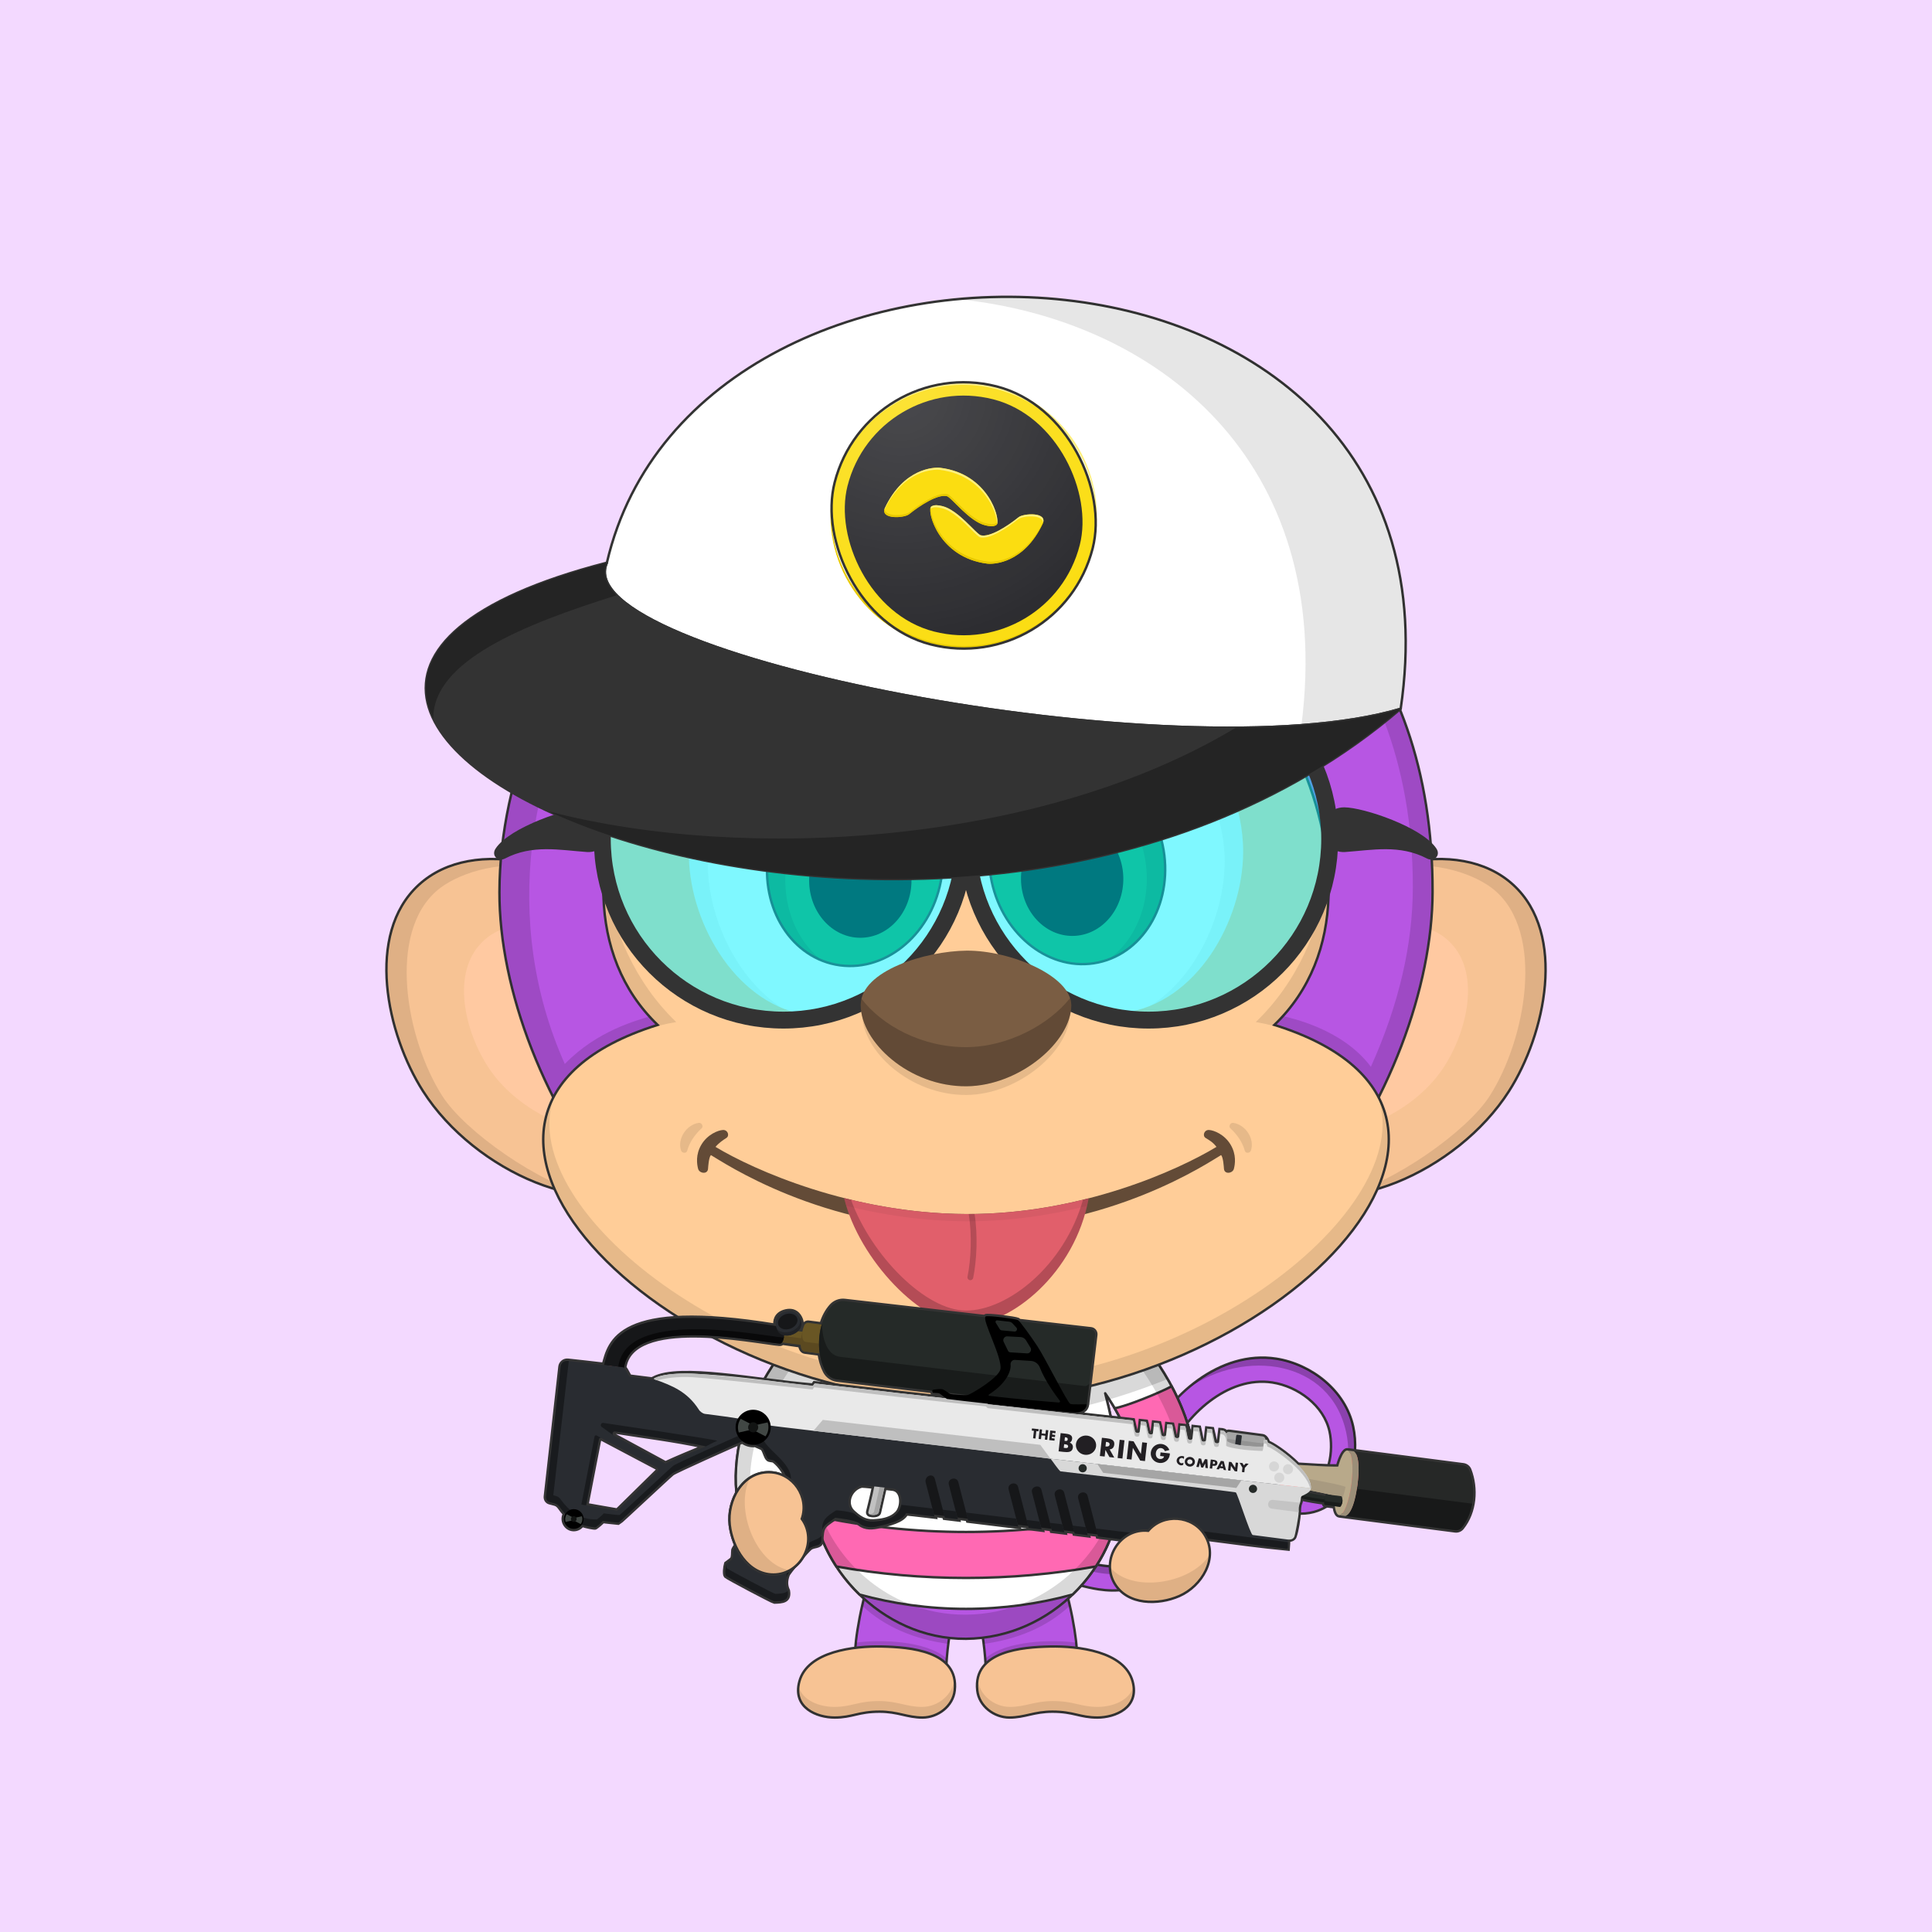 <svg width="4000" height="4000" viewBox="0 0 4000 4000" fill="none" xmlns="http://www.w3.org/2000/svg">
<path d="M0 0H4000V4000H0V0Z" fill="#F3D9FF"/>
<path d="M2275.11 3290.64C2224.34 3283.22 2159.95 3258.37 2078.25 3214.64C2066.38 3208.29 2061.58 3192.79 2068 3180.8C2074.35 3168.93 2089.85 3164.14 2101.84 3170.55C2177.29 3210.92 2238.02 3234.67 2282.34 3241.15C2311.27 3245.38 2332.09 3242.15 2344.22 3231.51C2357.83 3219.59 2356.61 3198.51 2353.05 3159.12C2348.88 3113 2343.69 3055.59 2372.83 2989.61C2416.83 2889.89 2526.46 2795.08 2641.92 2812.91C2715.25 2824.27 2785.52 2879.1 2801.65 2953.5C2815.38 3016.86 2795.63 3103.68 2728.12 3127.93C2683.35 3143.93 2632.19 3125.57 2597.28 3095.85C2586.84 3087.17 2585.33 3070.85 2594.22 3060.41C2603.03 3050.07 2619.37 3048.77 2629.7 3057.79C2630.13 3058.15 2673.36 3094.44 2711.19 3080.85C2754.03 3065.47 2760.96 3001.9 2752.75 2964.07C2741 2909.84 2687.15 2870.5 2634.24 2862.3C2541.4 2847.97 2453.44 2930.79 2418.52 3009.79C2394.61 3063.95 2398.96 3112.11 2402.8 3154.6C2406.8 3198.44 2410.51 3239.85 2377.13 3269.1C2349.47 3293.5 2310.06 3295.9 2275.11 3290.64Z" fill="#B756E3" stroke="#333333" stroke-width="5" stroke-miterlimit="10"/>
<path d="M2787.15 2965.67C2798.21 3016.7 2788.33 3080.22 2749.33 3117.75C2800.74 3084.06 2814.4 3010.2 2802.15 2953.67C2786.02 2879.27 2715.76 2824.43 2642.42 2813.07C2576.16 2802.84 2510.64 2831.63 2460.88 2873.89C2575 2793.14 2754.17 2813.54 2787.15 2965.67Z" fill="black" fill-opacity="0.24"/>
<path d="M2718.12 3078.2C2691.09 3109.65 2642.53 3093.47 2615.23 3069.97C2612.09 3067.3 2608.33 3065.44 2604.29 3064.56C2600.26 3063.69 2596.07 3063.83 2592.1 3064.97C2596.07 3057.68 2603.73 3052.74 2612.03 3052.08C2618.63 3051.55 2625.18 3053.67 2630.23 3057.96C2652.3 3077.47 2690.07 3093.14 2718.12 3078.2Z" fill="black" fill-opacity="0.24"/>
<path d="M2074 3173.64C2077.5 3170.64 2089.5 3164.64 2097 3168.14C2103.98 3171.4 2112.34 3175.53 2121.73 3180.17C2171.15 3204.59 2249.2 3243.14 2305.5 3243.14C2355.5 3243.14 2360 3218.14 2353 3152.14C2353.85 3155.96 2354.92 3160.17 2356.06 3164.65C2365.68 3202.4 2380.15 3259.14 2305.5 3259.14C2224 3259.14 2096.71 3188.57 2074 3173.64Z" fill="black" fill-opacity="0.24"/>
<path d="M1587 3147C1623.5 3147 1652.66 3114.42 1649.04 3078.58C1643.62 3015.06 1667.66 2946.39 1714.99 2880.19C1758.05 2819.95 1804.2 2786.94 1768.7 2748C1733.2 2709.06 1653.14 2751.92 1613.3 2807.5C1547.59 2899.42 1516.11 2996.61 1524.67 3091.18C1527.86 3122.65 1550.5 3147 1587 3147Z" fill="#B756E3" stroke="#333333" stroke-width="5" stroke-miterlimit="10"/>
<path d="M1553.09 3059.17C1552.67 2946.89 1642.7 2781.5 1748.2 2735C1618.2 2714 1503.2 2968.5 1525.49 3086.78C1532.7 3075 1545.2 3063.5 1553.09 3059.17Z" fill="black" fill-opacity="0.15"/>
<path d="M1959.37 3446.51C1964.37 3359.43 1986.77 3292.08 2006.54 3239.7C2026.31 3187.32 2048.96 3095 1963.98 3073.68C1842.48 3043.19 1775.67 3327.8 1770.68 3414.62C1767.75 3465.7 1807.5 3524.95 1859.08 3527.91C1906.56 3530.22 1956.53 3496.12 1959.37 3446.51Z" fill="#B756E3" stroke="#333333" stroke-width="5" stroke-miterlimit="10"/>
<path d="M1769.48 3414.5C1820.98 3407.5 1917.48 3407.5 1957.98 3448.5C1958.32 3445.41 1959.42 3436.56 1959.64 3433.46C1917.48 3396.5 1821.48 3394 1771.62 3401C1771.36 3404.3 1769.76 3411.13 1769.48 3414.5Z" fill="black" fill-opacity="0.14"/>
<path d="M1785.48 3325C1833.24 3369.29 1894.36 3394.13 1963.48 3403.5C1964.06 3398.49 1965.29 3391.32 1965.98 3386.5C1897.38 3377.62 1837.78 3348.9 1789.98 3305.5C1787.98 3311.5 1786.36 3320.77 1785.48 3325Z" fill="black" fill-opacity="0.14"/>
<path d="M2040.63 3446.51C2035.63 3359.43 2013.23 3292.08 1993.46 3239.7C1973.69 3187.32 1951.04 3095 2036.02 3073.68C2157.52 3043.19 2224.33 3327.8 2229.32 3414.62C2232.25 3465.7 2192.5 3524.95 2140.92 3527.91C2093.44 3530.22 2043.47 3496.12 2040.63 3446.51Z" fill="#B756E3" stroke="#333333" stroke-width="5" stroke-miterlimit="10"/>
<path d="M2230.52 3414.5C2179.02 3407.5 2082.52 3407.5 2042.02 3448.5C2041.68 3445.41 2040.58 3436.56 2040.36 3433.46C2082.52 3396.5 2178.52 3394 2228.38 3401C2228.64 3404.3 2230.24 3411.13 2230.52 3414.5Z" fill="black" fill-opacity="0.14"/>
<path d="M2214.52 3325C2166.76 3369.29 2105.64 3394.13 2036.52 3403.5C2035.94 3398.49 2034.71 3391.32 2034.02 3386.5C2102.62 3377.62 2162.22 3348.9 2210.02 3305.5C2212.02 3311.5 2213.64 3320.77 2214.52 3325Z" fill="black" fill-opacity="0.14"/>
<path d="M2413 3147C2376.5 3147 2347.34 3114.42 2350.96 3078.58C2356.38 3015.06 2332.34 2946.39 2285.01 2880.19C2241.95 2819.95 2195.8 2786.94 2231.3 2748C2266.8 2709.06 2346.86 2751.92 2386.7 2807.5C2452.41 2899.42 2483.89 2996.61 2475.33 3091.18C2472.14 3122.65 2449.5 3147 2413 3147Z" fill="#B756E3" stroke="#333333" stroke-width="5" stroke-miterlimit="10"/>
<path d="M2446.91 3059.17C2447.33 2946.89 2357.3 2781.5 2251.8 2735C2381.8 2714 2496.8 2968.5 2474.51 3086.78C2467.3 3075 2454.8 3063.5 2446.91 3059.17Z" fill="black" fill-opacity="0.15"/>
<path d="M2000 2548C2154 2548 2220 2683 2260 2794C2300 2905 2318 3014 2318 3086C2318 3238 2179.32 3391.46 2000 3393C1824.47 3394.51 1682 3238 1682 3086C1682 3014 1699.7 2904.5 1740 2794C1780 2683 1846 2548 2000 2548Z" fill="#B756E3" stroke="#333333" stroke-width="5" stroke-miterlimit="10"/>
<path d="M2000 3393C1824.33 3394.59 1670 3236 1682 3056C1692 3204 1827.15 3344.48 2000 3343C2172.85 3341.52 2308 3204 2318 3056C2330 3236 2175.67 3391.41 2000 3393Z" fill="black" fill-opacity="0.15"/>
<path d="M2000 2672C2104 2672 2160 2740 2174 2800C2208.49 2947.82 2238 3074 2178 3150C2118 3226 2043.05 3232 2000 3232C1952.45 3232 1882 3226 1822 3150C1762 3074 1789.56 2956.17 1826 2800C1840 2740 1896 2672 2000 2672Z" fill="#F7C394" stroke="#333333" stroke-width="5" stroke-miterlimit="10"/>
<path d="M2000 3232C1864 3232 1776 3138 1787 3016C1791 3131 1883 3206 2000 3206C2117 3206 2209 3131 2213 3016C2224 3138 2136 3232 2000 3232Z" fill="black" fill-opacity="0.1"/>
<path d="M1910 3556C1942 3556 1973.09 3532.4 1976.7 3499.86C1985.81 3417.65 1882.35 3410.18 1826.03 3408.94C1768.93 3407.69 1672 3418.5 1655.01 3481.21C1640.16 3536 1691.5 3556 1728 3556C1764.5 3556 1777 3543.85 1820.98 3543.85C1859.39 3543.85 1878 3556 1910 3556Z" fill="#F7C394" stroke="#333333" stroke-width="5" stroke-miterlimit="10"/>
<path d="M1909 3534C1877 3534 1858.39 3521.85 1819.98 3521.85C1776 3521.85 1763.5 3534 1727 3534C1698.61 3534 1661.25 3521.9 1653.03 3490.74C1646.3 3538.34 1693.7 3556 1728 3556C1764.5 3556 1777 3543.85 1820.98 3543.85C1859.39 3543.85 1878 3556 1910 3556C1952.86 3556 1983 3521.85 1975.91 3475.74C1972.94 3509.2 1941.87 3534 1909 3534Z" fill="black" fill-opacity="0.1"/>
<path d="M2090 3556C2058 3556 2026.91 3532.4 2023.3 3499.86C2014.19 3417.65 2117.65 3410.18 2173.97 3408.94C2231.07 3407.69 2328 3418.5 2344.99 3481.21C2359.84 3536 2308.5 3556 2272 3556C2235.5 3556 2223 3543.85 2179.02 3543.85C2140.6 3543.85 2122 3556 2090 3556Z" fill="#F7C394" stroke="#333333" stroke-width="5" stroke-miterlimit="10"/>
<path d="M2091 3534C2123 3534 2141.61 3521.85 2180.02 3521.85C2224 3521.85 2236.5 3534 2273 3534C2301.39 3534 2338.75 3521.9 2346.97 3490.74C2353.7 3538.34 2306.3 3556 2272 3556C2235.5 3556 2223 3543.85 2179.02 3543.85C2140.61 3543.85 2122 3556 2090 3556C2047.14 3556 2017 3521.85 2024.09 3475.74C2027.06 3509.2 2058.13 3534 2091 3534Z" fill="black" fill-opacity="0.1"/>
<path d="M2220.79 3301.3C2152.25 3320.24 2077.81 3331 2000 3331C1922.32 3331 1848 3320.28 1779.55 3301.39C1719.43 3243 1682 3163.91 1682 3086C1682 3034 1691.23 2962.44 1711.54 2885.08C1666.5 2949.76 1643.75 3016.62 1649.04 3078.58C1652.66 3114.42 1623.5 3147 1587 3147C1550.5 3147 1527.86 3122.65 1524.67 3091.18C1516.18 2997.35 1547.1 2900.93 1611.77 2809.64C1715.89 2854.11 1851.59 2881 2000 2881C2148.41 2881 2284.11 2854.11 2388.23 2809.65C2452.9 2900.93 2483.82 2997.35 2475.33 3091.18C2472.14 3122.65 2449.5 3147 2413 3147C2376.5 3147 2347.34 3114.42 2350.96 3078.58C2356.26 3016.49 2333.4 2949.47 2288.16 2884.65C2308.56 2962.31 2318 3033.86 2318 3086C2318 3164.39 2281.11 3243.17 2220.79 3301.3Z" fill="white" stroke="#333333" stroke-width="5" stroke-linecap="round" stroke-linejoin="round"/>
<path d="M2345.81 3009.07C2338.91 2978.18 2326.09 2946.77 2307.95 2915.59C2331.56 2911.62 2397.62 2885.06 2425.79 2870.26C2443.58 2903.66 2456.88 2937.5 2465.41 2971.43C2438.57 2986.55 2370.86 3005.12 2345.81 3009.07Z" fill="#FF69B3"/>
<path d="M1534.59 2971.43C1543.12 2937.5 1556.42 2903.66 1574.21 2870.26C1602.38 2885.06 1668.44 2911.62 1692.04 2915.59C1673.91 2946.77 1661.08 2978.18 1654.19 3009.07C1629.14 3005.12 1561.43 2986.55 1534.59 2971.43Z" fill="#FF69B3"/>
<path d="M2316.66 3049.55C2111.78 3095.28 1888.2 3095.28 1683.32 3049.55C1685.23 3021.59 1689.25 2990 1695.56 2956.21C1893.21 2998.04 2106.65 2998.04 2304.3 2956.24C2310.65 2990.04 2314.72 3021.59 2316.66 3049.55Z" fill="#FF69B3"/>
<path d="M2268.93 3243.16C2092.96 3274.9 1907.56 3274.92 1731.58 3243.25C1710.31 3210.69 1695.1 3175 1687.51 3138.47C1889.99 3182.86 2110.13 3182.85 2312.61 3138.45C2305.13 3175.05 2290.1 3210.7 2268.93 3243.16Z" fill="#FF69B3"/>
<path d="M2345.81 3009.07C2338.91 2978.18 2326.09 2946.77 2307.95 2915.59C2331.56 2911.62 2397.62 2885.06 2425.79 2870.26C2443.58 2903.66 2456.88 2937.5 2465.41 2971.43C2438.57 2986.55 2370.86 3005.12 2345.81 3009.07Z" stroke="#333333" stroke-width="5"/>
<path d="M1534.59 2971.43C1543.12 2937.5 1556.42 2903.66 1574.21 2870.26C1602.38 2885.06 1668.44 2911.62 1692.04 2915.59C1673.91 2946.77 1661.08 2978.18 1654.19 3009.07C1629.14 3005.12 1561.43 2986.55 1534.59 2971.43Z" stroke="#333333" stroke-width="5"/>
<path d="M2316.66 3049.55C2111.78 3095.28 1888.2 3095.28 1683.32 3049.55C1685.23 3021.59 1689.25 2990 1695.56 2956.21C1893.21 2998.04 2106.65 2998.04 2304.3 2956.24C2310.65 2990.04 2314.72 3021.59 2316.66 3049.55Z" stroke="#333333" stroke-width="5"/>
<path d="M2268.93 3243.16C2092.96 3274.9 1907.56 3274.92 1731.58 3243.25C1710.31 3210.69 1695.1 3175 1687.51 3138.47C1889.99 3182.86 2110.13 3182.85 2312.61 3138.45C2305.13 3175.05 2290.1 3210.7 2268.93 3243.16Z" stroke="#333333" stroke-width="5"/>
<path d="M2355 2822.5C2416.5 2906.5 2470.5 3021 2438 3142C2511 3123.5 2464.5 2943.5 2436.58 2891.74C2421.6 2863.97 2407.28 2834.8 2388.01 2809.74C2376.36 2814.71 2367.42 2817.98 2355 2822.5Z" fill="black" fill-opacity="0.15"/>
<path d="M1644.5 2822.5C1585.67 2904.74 1530.5 3017.5 1562 3142C1489 3123.5 1535.5 2943.5 1563.42 2891.74C1578.4 2863.97 1592.72 2834.8 1611.99 2809.74C1623.64 2814.71 1632.08 2817.98 1644.5 2822.5Z" fill="black" fill-opacity="0.15"/>
<path d="M2218.96 3301.8C2182.7 3311.73 2144.81 3319.37 2105.65 3324.34C2222.91 3282.6 2306.75 3176.45 2317.44 3062.94C2324 3155.5 2284.07 3239.59 2218.96 3301.8Z" fill="black" fill-opacity="0.15"/>
<path d="M1889.24 3323.67C1774.63 3281.25 1693.06 3174.82 1682.55 3062.88C1676 3156 1714.87 3238.58 1779.55 3301.39C1814.68 3311.08 1851.36 3318.63 1889.24 3323.67Z" fill="black" fill-opacity="0.15"/>
<path d="M1601.4 3259.89C1658.22 3259.94 1694.39 3191.78 1659.99 3144.62C1675.9 3099.41 1641.9 3049.23 1593.33 3048.07C1537.33 3046.73 1504.96 3106.57 1510.83 3157.2C1516.31 3204.51 1548.35 3259.85 1601.4 3259.89Z" fill="#F7C394" stroke="#333333" stroke-width="5" stroke-miterlimit="10"/>
<path d="M1510.83 3157.2C1517.61 3215.77 1565.2 3284 1636.2 3251C1567.38 3242.2 1519.2 3125.5 1553.09 3059.16C1547.7 3063 1539.2 3067.5 1525.49 3086.77C1513.2 3108.5 1507.79 3132.97 1510.83 3157.2Z" fill="black" fill-opacity="0.1"/>
<path d="M2398.6 3259.89C2341.78 3259.94 2305.61 3191.78 2340.01 3144.62C2324.09 3099.41 2358.09 3049.23 2406.67 3048.07C2462.67 3046.73 2495.03 3106.57 2489.17 3157.2C2483.69 3204.51 2451.65 3259.85 2398.6 3259.89Z" fill="#F7C394" stroke="#333333" stroke-width="5" stroke-miterlimit="10"/>
<path d="M2489.17 3157.2C2482.39 3215.77 2434.8 3284 2363.8 3251C2432.62 3242.2 2480.8 3125.5 2446.91 3059.16C2452.3 3063 2460.8 3067.5 2474.51 3086.77C2486.8 3108.5 2492.21 3132.97 2489.17 3157.2Z" fill="black" fill-opacity="0.1"/>
<path d="M3133.19 1832.12C3244.29 1934.12 3199.51 2141.41 3124.1 2259.28C3016.64 2427.28 2770.63 2533.03 2644.64 2443.65C2513.06 2350.3 2530.24 2056.73 2683.84 1904.33C2798.52 1790.55 3018.29 1726.64 3133.19 1832.12Z" fill="#F7C394" stroke="#333333" stroke-width="5" stroke-miterlimit="10"/>
<path d="M3003.49 1952.22C3069.49 2020.41 3033.59 2148.9 2981.84 2220.1C2908.09 2321.55 2749.67 2378.79 2673.9 2317.96C2594.76 2254.43 2616.51 2070.74 2718.65 1980.78C2794.91 1913.62 2935.29 1881.7 3003.49 1952.22Z" fill="#FFC9A1"/>
<path d="M3124.1 2259.28C3063.41 2354.13 2929 2462.5 2777.5 2476C2883.86 2451 3037.51 2342.15 3084.14 2269.28C3159.55 2151.41 3199.5 1930.31 3093.23 1842.12C3060.82 1815.23 2978.5 1777 2865.5 1797C3003.5 1754.5 3088.29 1790.87 3133.23 1832.12C3244.29 1934.11 3199.51 2141.41 3124.1 2259.28Z" fill="black" fill-opacity="0.1"/>
<path d="M866.818 1832.12C755.718 1934.12 800.498 2141.41 875.908 2259.28C983.368 2427.28 1229.38 2533.03 1355.37 2443.65C1486.95 2350.3 1469.77 2056.73 1316.17 1904.33C1201.49 1790.55 981.718 1726.64 866.818 1832.12Z" fill="#F7C394" stroke="#333333" stroke-width="5" stroke-miterlimit="10"/>
<path d="M996.518 1952.22C930.518 2020.41 966.418 2148.9 1018.17 2220.1C1091.92 2321.55 1250.34 2378.79 1326.11 2317.96C1405.25 2254.43 1383.5 2070.74 1281.36 1980.78C1205.1 1913.62 1064.72 1881.7 996.518 1952.22Z" fill="#FFC9A1"/>
<path d="M875.908 2259.28C936.598 2354.13 1071.01 2462.5 1222.51 2476C1116.15 2451 962.491 2342.15 915.868 2269.28C840.458 2151.41 800.508 1930.31 906.778 1842.12C939.187 1815.23 1021.51 1777 1134.51 1797C996.508 1754.5 911.718 1790.87 866.778 1832.12C755.718 1934.11 800.498 2141.41 875.908 2259.28Z" fill="black" fill-opacity="0.1"/>
<path d="M2395 2818C2279.65 2863.22 2124 2897 2000 2897C1876 2897 1740.66 2870.57 1605 2818C1597.76 2828.54 1588.39 2844.27 1582 2855C1724 2912 1857 2941 2000 2941C2143 2941 2276 2912 2418 2855C2411.85 2844.3 2402.07 2828.64 2395 2818Z" fill="black" fill-opacity="0.15"/>
<path d="M2500.32 839.001C2542.64 803.151 2376 763.001 2353.8 699.511C2327 623.001 2749.39 826.611 2685.37 960.591C2680.37 971.101 2629.94 1054.59 2267.76 936.821C2665.92 1066 2967.42 1339.94 2966 1847C2964.91 2235.75 2615.93 2837.81 1999.57 2843.18C1404.95 2848.37 1032.93 2246.96 1034 1847C1035.32 1358.56 1466.13 856.061 2000 818.501C2319.41 796.051 2465.29 868.601 2500.32 839.001Z" fill="#B756E3" stroke="#333333" stroke-width="5" stroke-linecap="round" stroke-linejoin="round"/>
<path d="M2565.16 861.34C2535.5 926.5 2353.35 821.34 2033.94 843.8C1380.48 889.738 907.001 1615 1169.36 2202.88C1237.5 2132.5 1320.5 2112.5 1346.95 2103.72C1354.89 2112.29 1364.55 2121.39 1368 2125.5C1286.63 2150.85 1192.07 2205.91 1151.37 2282.34C1075.1 2134.74 1034.37 1979.78 1034.78 1847.01C1036.1 1358.56 1467 856.01 2000.87 818.44C2320.28 795.99 2465.43 868.54 2500.46 838.9C2542.64 803.15 2376 763 2353.81 699.51C2345.24 675.05 2382.63 679.24 2435.36 700.64C2415.36 697.76 2404.36 702.47 2409.81 716.51C2429.19 766.9 2590.11 806.531 2565.16 861.34Z" fill="black" fill-opacity="0.14"/>
<path d="M2964.5 1847.07C2964.14 1974.81 2926.38 2125.58 2853.96 2270.64C2779 2168 2644.73 2127 2631 2127C2635 2122 2647 2107.3 2651 2102.5C2674.5 2108 2779.62 2130.41 2838.28 2208.7C2897.58 2076.55 2924.8 1953.54 2925.12 1837.84C2926.59 1313.6 2571.5 1053 2267.76 936.82C2665.92 1066 2965.92 1340 2964.5 1847.07Z" fill="black" fill-opacity="0.14"/>
<path d="M1725 1203.5C1428 1203.5 1060 1832 1361.5 2122C786 2302 1361.5 2901 2000 2901C2638.5 2901 3214 2302 2638.5 2122C2940 1832 2572 1203.5 2275 1203.5C2148.5 1203.5 2079.49 1262 2000 1320C1920.5 1262 1851.5 1203.5 1725 1203.5Z" fill="#FFCD98" stroke="#333333" stroke-width="5"/>
<path d="M2749.1 1817C2733.4 1508.46 2484.1 1203.81 2267.6 1203.81C2133 1203.81 2051.4 1285.95 2000 1320C1958.9 1291.95 1867.5 1203.81 1731.6 1203.81C1476 1203.81 1253.5 1577 1249.47 1826.52C1227 1558 1433.07 1155 1733 1155C1889 1155 1972 1230 2000 1261C2028 1230 2111 1155 2267 1155C2564.63 1155 2770.5 1536.5 2749.1 1817Z" fill="black" fill-opacity="0.14"/>
<path d="M1148.6 2266.67C1012.67 2511.93 1482.92 2900.5 2000 2900.5C2517.08 2900.5 2993.17 2507.65 2849.75 2262.64C2945.11 2486.75 2490.72 2863 2000 2863C1512.21 2863 1060.31 2491.22 1148.6 2266.67Z" fill="black" fill-opacity="0.1"/>
<path d="M1250.37 1807.39C1243.26 1924.84 1274.39 2037.4 1361.82 2121.5C1351.4 2124.76 1341.35 2129.16 1331.67 2132.69C1354 2125.5 1375.33 2120.41 1400 2116C1315.46 2034.68 1266.53 1924.24 1250.37 1807.39Z" fill="black" fill-opacity="0.1"/>
<path d="M2670.5 2133C2648.74 2126.59 2625.9 2120.63 2600 2116C2685.32 2033.93 2734.37 1922.19 2750.07 1804.14C2757.96 1922.76 2727.06 2036.63 2638.82 2121.5C2650.14 2125.04 2660.06 2129.14 2670.5 2133Z" fill="black" fill-opacity="0.1"/>
<path d="M1759.66 1403.06C1914.55 1421.06 2026.14 1611.81 2009.66 1779.83C1993.28 1947.17 1846.97 2121.83 1679.78 2102.83C1527.98 2085.53 1429.52 1916.61 1426.28 1774.67C1421.97 1584.51 1587.12 1383 1759.66 1403.06Z" fill="white"/>
<path d="M1947.73 1825.22C1969.84 1711.27 1908.23 1603.46 1810.13 1584.43C1712.03 1565.39 1614.58 1642.34 1592.47 1756.3C1570.36 1870.25 1631.97 1978.06 1730.07 1997.09C1828.17 2016.13 1925.62 1939.18 1947.73 1825.22Z" fill="#1F9950" stroke="#333333" stroke-width="5" stroke-miterlimit="10"/>
<path d="M1781.2 1941.56C1839.71 1941.56 1887.14 1888.52 1887.14 1823.1C1887.14 1757.68 1839.71 1704.64 1781.2 1704.64C1722.69 1704.64 1675.26 1757.68 1675.26 1823.1C1675.26 1888.52 1722.69 1941.56 1781.2 1941.56Z" fill="black"/>
<path d="M1874.9 1740.31C1882.35 1719.26 1870.48 1695.86 1848.4 1688.04C1826.31 1680.22 1802.37 1690.95 1794.92 1712C1787.47 1733.05 1799.33 1756.45 1821.42 1764.27C1843.5 1772.08 1867.45 1761.36 1874.9 1740.31Z" fill="white" stroke="#333333" stroke-width="5" stroke-miterlimit="10"/>
<path d="M1835.89 1427C1631.51 1371.11 1461.42 1613.25 1465.58 1795.01C1468.05 1902.26 1524.94 2024.8 1618.28 2086.66C1501.88 2037.88 1429.08 1896.33 1426.28 1774.66C1421.95 1584.55 1587.1 1383.07 1759.64 1403.11C1786.32 1406.3 1812.17 1414.4 1835.89 1427Z" fill="black" fill-opacity="0.05"/>
<path d="M1863.62 1605.54C1750.77 1573.47 1650.88 1670.84 1630.47 1775.98C1613.72 1862.33 1644.54 1945.2 1702.82 1989.33C1620.94 1957.33 1572.59 1859.4 1592.57 1756.44C1614.69 1642.44 1712.15 1565.55 1810.25 1584.59C1829.17 1588.26 1847.26 1595.36 1863.62 1605.54Z" fill="black" fill-opacity="0.15"/>
<path d="M2234 1398.91C2079.46 1419.59 1971.21 1612.27 1990.6 1779.99C2009.9 1946.99 2159.23 2119.09 2326.07 2097.12C2477.54 2077.18 2573.07 1906.57 2573.8 1764.6C2574.78 1574.44 2406.14 1375.87 2234 1398.91Z" fill="white"/>
<path d="M2273.74 1992.69C2371.49 1971.95 2431.21 1863.08 2407.11 1749.53C2383.02 1635.98 2284.24 1560.74 2186.48 1581.48C2088.73 1602.23 2029.02 1711.09 2053.11 1824.64C2077.21 1938.19 2175.98 2013.43 2273.74 1992.69Z" fill="#1F9950" stroke="#333333" stroke-width="5" stroke-miterlimit="10"/>
<path d="M2221.84 1937.71C2280.34 1936.68 2326.84 1882.83 2325.7 1817.41C2324.55 1752 2276.21 1699.8 2217.71 1700.82C2159.2 1701.84 2112.71 1755.7 2113.85 1821.11C2114.99 1886.53 2163.34 1938.73 2221.84 1937.71Z" fill="black"/>
<path d="M2288.34 1764.39C2310.28 1756.19 2321.74 1732.59 2313.92 1711.67C2306.11 1690.75 2281.98 1680.45 2260.03 1688.65C2238.09 1696.85 2226.63 1720.45 2234.45 1741.37C2242.27 1762.28 2266.39 1772.59 2288.34 1764.39Z" fill="white" stroke="#333333" stroke-width="5" stroke-miterlimit="10"/>
<path d="M2573.77 1764.6C2573.11 1887.87 2501.02 2032.73 2382.89 2081.81C2478.18 2020.19 2534.97 1893.73 2535.55 1784.26C2536.51 1600.68 2354.46 1353.02 2149.6 1429.08C2175.6 1413.48 2203.89 1402.94 2233.97 1398.91C2406.14 1375.87 2574.78 1574.44 2573.77 1764.6Z" fill="black" fill-opacity="0.05"/>
<path d="M2295.09 1986.4C2355.95 1942.75 2387.69 1857.33 2368.96 1769.1C2346.56 1663.56 2242.48 1567.69 2130.22 1605.4C2147.25 1593.77 2166.39 1585.58 2186.56 1581.29C2284.32 1560.54 2383.1 1635.77 2407.21 1749.29C2429.51 1854.39 2380.05 1955.46 2295.09 1986.4Z" fill="black" fill-opacity="0.15"/>
<path d="M2553.44 2324.73C2578.61 2328.68 2598.14 2357.38 2589.96 2382.1C2587.93 2387.82 2578.75 2388.43 2577.23 2382.56C2572.79 2365.48 2561.54 2349.04 2547.33 2336C2542.79 2331.83 2547.32 2323.9 2553.44 2324.74V2324.73Z" fill="black" fill-opacity="0.1"/>
<path d="M1446.56 2324.73C1421.39 2328.68 1401.85 2357.38 1410.04 2382.1C1412.07 2387.82 1421.25 2388.43 1422.77 2382.56C1427.21 2365.48 1438.46 2349.04 1452.66 2336C1457.21 2331.83 1452.67 2323.9 1446.56 2324.74V2324.73Z" fill="black" fill-opacity="0.1"/>
<path d="M2518.6 2374.5C2440.1 2422 2238.1 2514.5 2000.1 2513.5C1762.1 2512.5 1560.1 2422 1481.39 2374.5C1488.6 2366 1496.89 2360.5 1503.89 2356C1511.04 2351.4 1506.89 2339 1496.89 2339.5C1486.89 2340 1465.08 2348.5 1452.39 2369.5C1439.7 2390.5 1442.89 2410.5 1445.39 2420C1447.89 2429.5 1464.89 2432 1465.89 2420C1466.26 2415.51 1467.39 2396 1471.89 2391.5C1495.6 2405 1700.1 2545.5 2000.1 2545.5C2300.1 2545.5 2504.6 2405 2528.1 2391.5C2532.6 2396 2533.73 2415.51 2534.1 2420C2535.1 2432 2552.1 2429.5 2554.6 2420C2557.1 2410.5 2560.29 2390.5 2547.6 2369.5C2534.91 2348.5 2513.1 2340 2503.1 2339.5C2493.1 2339 2488.95 2351.4 2496.1 2356C2503.1 2360.5 2510.6 2364 2518.6 2374.5Z" fill="#634B37"/>
<path d="M2253.86 2481.02C2177.92 2500.43 2091.68 2513.89 2000.1 2513.5C1909.08 2513.12 1823.33 2499.65 1747.72 2480.5C1778.57 2607.9 1908.86 2743.43 2000 2743.43C2093.5 2743.43 2226.19 2635.13 2253.86 2481.02Z" fill="#E15F6B"/>
<path d="M2005.59 2513.5C2012.72 2556.23 2010.29 2608.28 2003.12 2643.3C2002.46 2646.54 2004.55 2649.71 2007.8 2650.38C2011.04 2651.04 2014.21 2648.95 2014.88 2645.7C2022.16 2610.12 2024.79 2557.57 2017.73 2513.4C2013.69 2513.46 2009.65 2513.5 2005.59 2513.5Z" fill="black" fill-opacity="0.2"/>
<path d="M2000.1 2513.5C2091.68 2513.89 2177.92 2500.43 2253.86 2481.02C2252.9 2486.35 2251.82 2491.62 2250.62 2496.84C2175.47 2515.81 2090.38 2528.88 2000.1 2528.5C1910.85 2528.13 1826.66 2515.16 1752.13 2496.6C1750.49 2491.23 1749.02 2485.85 1747.72 2480.5C1823.33 2499.65 1909.08 2513.12 2000.1 2513.5Z" fill="black" fill-opacity="0.05"/>
<path d="M1761.91 2483.99C1804.38 2600.56 1916.83 2713.43 2000 2713.43C2086.69 2713.43 2203.65 2620.32 2242.26 2483.91C2246.15 2482.96 2250.02 2482 2253.86 2481.02C2226.19 2635.13 2093.5 2743.43 2000 2743.43C1908.86 2743.43 1778.57 2607.9 1747.72 2480.5C1752.42 2481.68 1757.14 2482.85 1761.91 2483.99Z" fill="black" fill-opacity="0.2"/>
<path d="M2378 2112C2585.11 2112 2753 1944.11 2753 1737C2753 1529.89 2585.11 1362 2378 1362C2170.89 1362 2003 1529.89 2003 1737C2003 1944.11 2170.89 2112 2378 2112Z" fill="#00F3FF" fill-opacity="0.5" stroke="#333333" stroke-width="35"/>
<path d="M1622 2112C1829.11 2112 1997 1944.11 1997 1737C1997 1529.89 1829.11 1362 1622 1362C1414.89 1362 1247 1529.89 1247 1737C1247 1944.11 1414.89 2112 1622 2112Z" fill="#00F3FF" fill-opacity="0.5" stroke="#333333" stroke-width="35"/>
<path d="M2954.5 1777.5C2898 1748 2841.5 1760 2785 1764C2728.18 1768.02 2723.76 1671.5 2783 1671.5C2822.5 1671.5 2945 1712.5 2974 1757C2983.43 1771.47 2968.95 1785.04 2954.5 1777.5Z" fill="#333333"/>
<path d="M1045.5 1777.5C1102 1748 1158.5 1760 1215 1764C1271.82 1768.02 1276.24 1671.5 1217 1671.5C1177.5 1671.5 1055 1712.5 1026 1757C1016.57 1771.47 1031.05 1785.04 1045.5 1777.5Z" fill="#333333"/>
<path d="M1785 2099C1785 2175.35 1883.85 2268 2001.26 2267C2109.48 2266.05 2215 2174.45 2215 2099.22C2215 1947.09 1785 1944.8 1785 2099Z" fill="black" fill-opacity="0.1"/>
<path d="M1782 2081C1782 2157.35 1882.23 2250 2001.27 2249C2111 2248.05 2218 2156.45 2218 2081.22C2218 2020.69 2091.76 1967.45 2001.27 1968.22C1917.25 1969 1782 2009.38 1782 2081Z" fill="#7A5D43"/>
<path d="M1783.58 2067.77C1825.34 2122.52 1908.26 2168.71 2001.43 2167.99C2087.64 2167.31 2172.35 2120.87 2215.52 2066.44C2217.14 2071.3 2218 2076.23 2218 2081.22C2218 2156.45 2111 2248.05 2001.27 2249C1882.23 2250 1782 2157.35 1782 2081C1782 2076.46 1782.54 2072.05 1783.58 2067.77Z" fill="black" fill-opacity="0.2"/>
<path d="M1256.5 1165C1169 1357 2443.5 1603.5 2900 1467.5C3054 419.5 1443.5 359.501 1256.5 1165Z" fill="white" stroke="#333333" stroke-width="5" stroke-linejoin="round"/>
<path fill-rule="evenodd" clip-rule="evenodd" d="M2694.51 1501.44C2772.97 1495.54 2842.89 1484.52 2900 1467.5C2990.96 848.475 2466.3 574.157 1983.01 619.303C2392.56 661.042 2764.31 949.621 2694.51 1501.44Z" fill="black" fill-opacity="0.1"/>
<path d="M1256.5 1165C1169 1357 2443.5 1603.5 2900 1467.5C1947 2284 85.002 1467.5 1256.5 1165Z" fill="#333333" stroke="#333333" stroke-width="5" stroke-linejoin="round"/>
<path fill-rule="evenodd" clip-rule="evenodd" d="M1135.85 1679.81C1136.73 1680.04 1137.61 1680.27 1138.5 1680.5C1541.27 1784.94 2153.35 1750.43 2558.52 1506.65C2692.47 1505.83 2811.58 1493.84 2900 1467.5C2366.19 1924.84 1547.2 1869.84 1135.85 1679.81Z" fill="black" fill-opacity="0.3"/>
<path fill-rule="evenodd" clip-rule="evenodd" d="M1276.73 1232.43C1084.07 1292.71 895.719 1368.48 897.08 1488.27C840.661 1371.47 932.725 1248.6 1256.5 1165C1246.48 1186.98 1254.32 1209.68 1276.73 1232.43Z" fill="black" fill-opacity="0.3"/>
<rect x="1795.98" y="732" width="551.321" height="551.319" rx="275.66" transform="rotate(14.279 1795.98 732)" fill="#FBDD11"/>
<path d="M2262.28 1135.11C2224.73 1282.65 2074.69 1371.81 1927.15 1334.27C1779.61 1296.72 1690.44 1146.67 1727.99 999.132C1728.22 998.241 1728.45 997.351 1728.69 996.464C1692.88 1143.14 1781.86 1291.6 1928.51 1328.92C2075.16 1366.24 2224.28 1278.38 2262.95 1132.44C2262.73 1133.33 2262.51 1134.22 2262.28 1135.11Z" fill="#E8C900"/>
<path d="M2261.58 1137.79C2297.39 991.116 2208.41 842.654 2061.76 805.332C1915.11 768.01 1765.99 855.874 1727.32 1001.82C1727.54 1000.93 1727.76 1000.04 1727.99 999.144C1765.54 851.604 1915.58 762.44 2063.12 799.989C2210.66 837.538 2299.83 987.582 2262.28 1135.12C2262.05 1136.01 2261.82 1136.9 2261.58 1137.79V1137.79Z" fill="#FFEF7F"/>
<rect x="1815.9" y="765.523" width="496.189" height="496.187" rx="248.094" transform="rotate(14.279 1815.9 765.523)" fill="#2A2A2E"/>
<rect x="1795.98" y="732" width="551.321" height="551.319" rx="275.66" transform="rotate(14.279 1795.98 732)" fill="url(#paint0_radial_798_8)" stroke="#333333" stroke-width="5"/>
<path fill-rule="evenodd" clip-rule="evenodd" d="M2062.88 1086.95C2073.17 1080.48 2049.69 981.381 1947.17 968.604C1934.11 966.976 1871.51 968.975 1832.45 1050.85C1820.4 1076.1 1871.88 1072.96 1882.07 1064.78C1906.43 1045.22 1941.68 1022.94 1960.25 1027.26C1963.58 1028.04 1970.24 1034.68 1978.92 1043.33C1995.21 1059.56 2018.6 1082.87 2040.41 1087.79C2047.68 1089.44 2056.09 1091.22 2062.88 1086.95ZM1928.16 1048.64C1917.87 1055.1 1941.35 1154.2 2043.87 1166.98C2056.94 1168.61 2119.54 1166.61 2158.6 1084.73C2170.64 1059.49 2119.16 1062.62 2108.97 1070.81C2084.61 1090.37 2049.36 1112.64 2030.8 1108.32C2027.47 1107.54 2020.81 1100.91 2012.13 1092.26C1995.84 1076.03 1972.45 1052.72 1950.63 1047.79C1943.36 1046.15 1934.95 1044.37 1928.16 1048.64Z" fill="black"/>
<path fill-rule="evenodd" clip-rule="evenodd" d="M2043.87 1166.98C1941.35 1154.2 1917.87 1055.1 1928.16 1048.64C1934.95 1044.37 1943.36 1046.15 1950.63 1047.79C1984.07 1055.34 2021.21 1106.09 2030.8 1108.32C2049.36 1112.64 2084.61 1090.37 2108.97 1070.81C2119.16 1062.62 2170.64 1059.49 2158.6 1084.73C2119.54 1166.61 2056.94 1168.61 2043.87 1166.98ZM1947.17 968.604C2049.69 981.381 2073.17 1080.48 2062.88 1086.95C2056.09 1091.22 2047.68 1089.44 2040.41 1087.79C2006.97 1080.24 1969.83 1029.5 1960.25 1027.26C1941.68 1022.94 1906.43 1045.22 1882.07 1064.78C1871.88 1072.96 1820.4 1076.1 1832.45 1050.85C1871.51 968.975 1934.11 966.976 1947.17 968.604Z" fill="#FBDD11"/>
<path fill-rule="evenodd" clip-rule="evenodd" d="M1946.08 972.878C2037.1 984.221 2065.82 1063.6 2063.92 1085.8C2071.25 1072.97 2045.74 980.889 1947.17 968.604C1934.11 966.976 1871.51 968.975 1832.45 1050.85C1831.43 1052.99 1830.86 1054.92 1830.69 1056.66C1830.89 1056.16 1831.11 1055.65 1831.36 1055.13C1870.42 973.249 1933.02 971.251 1946.08 972.878ZM1928.16 1048.64C1927 1049.36 1926.27 1051.25 1926.03 1054.06C1926.33 1053.55 1926.67 1053.16 1927.07 1052.91C1933.86 1048.64 1942.27 1050.42 1949.54 1052.07C1971.36 1056.99 1994.76 1080.31 2011.04 1096.54C2019.72 1105.18 2026.38 1111.82 2029.71 1112.6C2048.27 1116.92 2083.52 1094.64 2107.88 1075.08C2117.21 1067.59 2161.14 1064.33 2159.26 1083.2C2168.52 1059.62 2118.95 1062.79 2108.97 1070.81C2084.61 1090.37 2049.36 1112.64 2030.8 1108.32C2027.47 1107.54 2020.81 1100.91 2012.13 1092.26C1995.84 1076.03 1972.45 1052.72 1950.63 1047.79C1943.36 1046.15 1934.95 1044.37 1928.16 1048.64Z" fill="#FFEF7F"/>
<path fill-rule="evenodd" clip-rule="evenodd" d="M2062.89 1086.93C2064.04 1086.21 2064.77 1084.32 2065.01 1081.51C2064.72 1082.02 2064.37 1082.41 2063.98 1082.66C2057.19 1086.93 2048.77 1085.15 2041.51 1083.51C2019.69 1078.58 1996.3 1055.27 1980.01 1039.04C1971.33 1030.39 1964.67 1023.75 1961.34 1022.98C1942.78 1018.65 1907.53 1040.93 1883.16 1060.49C1873.83 1067.98 1829.9 1071.24 1831.78 1052.38C1822.52 1075.95 1872.09 1072.78 1882.07 1064.77C1906.44 1045.21 1941.69 1022.93 1960.25 1027.25C1963.58 1028.03 1970.24 1034.66 1978.92 1043.31C1995.21 1059.54 2018.6 1082.85 2040.42 1087.78C2047.69 1089.42 2056.1 1091.21 2062.89 1086.93ZM2044.97 1162.69C1953.95 1151.34 1925.23 1071.96 1927.13 1049.77C1919.8 1062.58 1945.31 1154.68 2043.88 1166.96C2056.94 1168.59 2119.54 1166.59 2158.6 1084.71C2159.62 1082.58 2160.19 1080.65 2160.36 1078.91C2160.16 1079.41 2159.94 1079.92 2159.69 1080.44C2120.63 1162.32 2058.03 1164.32 2044.97 1162.69Z" fill="#E8C900"/>
<path fill-rule="evenodd" clip-rule="evenodd" d="M2110.07 2735.43L2258.81 2752.55C2264.07 2753.22 2267.99 2758.26 2267.3 2763.56L2250.09 2907.88C2248.23 2922.24 2232.41 2925.52 2220.3 2924.16C2190.06 2921.99 2108.19 2913.24 2044.4 2906.14L2045.89 2907.54C2045.89 2907.54 2208.48 2925.63 2345.36 2940.89C2347 2947.5 2347.67 2951.07 2349.5 2959C2350.22 2962.11 2350.5 2966 2354.5 2966.5C2358.47 2967 2359.29 2965.98 2360 2960.5C2360.91 2953.49 2361.65 2946.82 2362.12 2942.76C2365.59 2943.13 2369.06 2943.52 2372.53 2943.91C2374.5 2950.5 2375.5 2958.5 2377 2964C2378.5 2969.5 2386 2972 2387 2965C2388.14 2957.02 2388.56 2953.7 2389.46 2945.8L2399.71 2946.95C2402 2955 2402.16 2960.41 2404.5 2969C2406 2974.5 2413.78 2975.5 2414.5 2969C2415.5 2960 2416.19 2954.21 2416.81 2948.84L2426.89 2949.96C2427.5 2951.8 2430.92 2968.62 2432 2973.5C2433 2978 2440.49 2978.24 2441 2975C2442.5 2965.5 2443.54 2957 2444.12 2951.9L2454.07 2953C2456 2958.5 2457.2 2968.37 2458.88 2975.5C2459.92 2979.92 2461.49 2980.72 2464 2981C2468.5 2981.5 2468.98 2976.19 2469.5 2972C2470.02 2967.81 2471.47 2954.94 2471.47 2954.94L2482.04 2956.12C2484 2965 2485.72 2972.34 2487 2980C2488 2986 2496.56 2985.23 2496.9 2981.66L2499.6 2958.08C2503.05 2958.46 2506.27 2958.82 2509.2 2959.16C2510.5 2964.5 2513.03 2975.15 2514.5 2982.5C2516 2990 2523.64 2988.58 2524 2985L2526.94 2961.19C2532 2961.5 2536.66 2962.43 2538.5 2967.5C2539.86 2965.24 2542.29 2964.35 2545.08 2964.72L2614.01 2973.87C2619.5 2974.6 2623.79 2982.37 2624.89 2987.22C2631.17 2988.32 2663.17 3008.6 2687.07 3032.82C2708.21 3034.03 2746.17 3036.82 2770.54 3036.51C2776.09 3015.84 2783.5 3002.25 2789.89 3003.07C2869.75 3013.44 2949.64 3023.73 3029.51 3034.06C3034.91 3034.77 3039.62 3038.46 3041.61 3043.54C3056.34 3081.88 3052.74 3129.95 3026.43 3162.61C3023.18 3166.66 3017.92 3168.77 3012.77 3168.09C2932.68 3157.75 2852.27 3147.36 2772.64 3137.09C2787.22 3138.96 2822.41 3143.46 2772.58 3137.02C2768.27 3136.46 2765.17 3129.44 2763.58 3118.36L2743.6 3115.77C2741.39 3115.44 2741.57 3112.07 2741.5 3110.33C2731.13 3109.22 2702.83 3104.65 2693.32 3101.8C2692.75 3104.98 2692.81 3108.34 2691.48 3111.33C2688.75 3117.5 2688.68 3125.5 2688.68 3130.85C2687.5 3145 2684.65 3167 2679.5 3181.5C2678.61 3184 2674.5 3188 2666.45 3187.46C2666.44 3193.61 2666.2 3199.7 2665.68 3205.69C2609.59 3200.4 2553.69 3192.59 2497.82 3185.37L2480.03 3210.21C2417.03 3198.23 2356.23 3191.13 2292.79 3183.33L2273.5 3180.96L2272.44 3176.86L2250.88 3174.26C2251.3 3175.92 2251.65 3177.27 2251.9 3178.25L2225.18 3174.95L2224.17 3171.04L2202.55 3168.43L2203.55 3172.31L2178.18 3169.21L2177.18 3165.37L2155.55 3162.76L2156.53 3166.55L2129.81 3163.28L2128.84 3159.54L2107.25 3156.93C2107.64 3158.46 2107.96 3159.7 2108.2 3160.62C2076.03 3156.65 2043.86 3152.75 2011.69 3148.86L2011.39 3148.82L2011.35 3148.82L2004.63 3148L2003.7 3144.44L1982.11 3141.84C1982.48 3143.28 1982.8 3144.48 1983.03 3145.39L1956.33 3142.17L1955.4 3138.61L1933.83 3136.01C1934.2 3137.46 1934.51 3138.67 1934.75 3139.58C1898.85 3135.3 1876.34 3132.71 1875.92 3132.9C1868.65 3148.28 1839.93 3154.84 1820.75 3159.22C1807.04 3162.35 1791.61 3164.06 1779.84 3154.28C1770.07 3146.15 1729.3 3142.29 1729.3 3142.29C1701.79 3160.34 1701.22 3161.33 1699.74 3192.7C1697.03 3201.99 1684.86 3199.07 1677.53 3204.45C1670.84 3209.25 1631.67 3255.22 1630.17 3260.7C1626.07 3272.07 1625.45 3282.34 1630.8 3293.51C1634.42 3314.46 1619.86 3315 1603.23 3315.54C1599.64 3315.08 1506.39 3265.76 1503.16 3262.5C1500.33 3259.01 1501.94 3244.2 1503.95 3237.5C1512.15 3231.17 1515.16 3229.74 1516.43 3227.37C1519.07 3222.45 1518.06 3214.5 1518.8 3209.08C1520.92 3201.89 1559.42 3150.72 1602.24 3135.2C1620.39 3128.88 1636.93 3095.02 1633.04 3071.24C1628.36 3053.03 1617.1 3035.09 1602.32 3023.55C1597.27 3021.95 1592.97 3022.73 1590.5 3020.5C1585.7 3016.18 1585.02 3007.75 1579.74 2999.19C1579.06 2998.08 1571.72 2994.68 1563.46 2991.27C1554.09 2992.32 1544.48 2989.64 1537.03 2983.84C1518.67 2991.42 1398.46 3045.07 1391.7 3050.29C1384.46 3055.88 1282.67 3151.64 1280.67 3152.2C1269.68 3150.96 1258.65 3150.13 1247.68 3148.71C1246.24 3151.58 1234.44 3160.96 1232.5 3162C1230.89 3162.86 1213.53 3159.5 1204.91 3156.44C1201.22 3161.9 1194.97 3165.48 1187.89 3165.47C1172.22 3165.45 1162.46 3147.71 1170.32 3134.52C1166.24 3130.07 1162.14 3124.47 1158.96 3120.12C1152.93 3111.9 1147.18 3112.73 1137.56 3109.71C1132.54 3108.14 1129.99 3103.27 1130.58 3098.05L1160.8 2829.86C1161.64 2822.35 1168.26 2816.89 1175.77 2817.66C1195.11 2819.65 1225.62 2823.17 1250.63 2826.11C1263.14 2780.27 1277.69 2691.59 1606.5 2745.45C1604.2 2735.36 1607.26 2721.63 1623.91 2716.46C1645.29 2709.81 1654.43 2723.49 1657.5 2732C1661.31 2742.59 1658.91 2749.89 1652.5 2756L1661.07 2757.26C1662.12 2752.71 1663.47 2748.3 1665.12 2744.18C1666.53 2740.6 1670.31 2738.38 1674.12 2738.87L1701.23 2742.38C1705.5 2727.77 1712.36 2714.41 1721.93 2703.94C1728.84 2696.39 1739.24 2692.59 1749.39 2693.91L2039.67 2727.32C2039.82 2726.57 2040.11 2726.01 2040.53 2725.64C2043.93 2722.8 2102.43 2730.48 2107.52 2733.12C2108.06 2733.4 2108.93 2734.2 2110.07 2735.43ZM2003.26 2888.19L1963.06 2883.38C1965.02 2884.75 1966.67 2885.85 1967.61 2886.16C1970.43 2887.09 1996.28 2889.27 2003.26 2888.19ZM1930.16 2879.45L1732.91 2855.88C1722.74 2854.58 1713.64 2848.26 1708.87 2839.18C1703.16 2828.26 1699.29 2815.48 1697.32 2802L1666.49 2798C1660.66 2797.28 1657.63 2790.31 1657.5 2785L1619 2779.5C1619 2780.5 1616.81 2782.21 1614.18 2781.94C1557.79 2776.17 1306.53 2724.15 1291.87 2831.98C1296.61 2836.19 1301.47 2849.42 1303.83 2850.58C1321.6 2852.81 1340.53 2855.18 1360.5 2857.69C1358.47 2856.96 1353.5 2856 1353.5 2854.5C1408 2826 1563 2859 1683.23 2869.09L1686.65 2864.27L1689.83 2864.64L1689.83 2864.64C1779.45 2875.04 1869.06 2885.43 1958.75 2895.16C1954.72 2892.27 1946.57 2885.58 1944.47 2884.76C1941.9 2883.75 1933.88 2884.08 1932.12 2883.74C1930.8 2883.48 1930.1 2881.14 1930.16 2879.45ZM2757.2 3095.24L2746.43 3093.85C2744.56 3093.64 2743.96 3095.84 2743.47 3097.2C2734.15 3095.78 2717.32 3092.45 2708.17 3090.36C2709.96 3089.01 2711.55 3087.46 2712.64 3085.71C2727.48 3088.96 2742.46 3091.56 2757.2 3095.24ZM1767.73 3132.81C1746.09 3115.49 1758.3 3082.15 1783.26 3075.47C1785.59 3075.14 1797.25 3076.17 1810.23 3077.51C1806.59 3095.52 1800.32 3120.67 1797.91 3130.19C1797.33 3132.46 1798.67 3134.85 1800.91 3135.53C1805.42 3136.86 1817.97 3137.82 1819.44 3130.96L1831.04 3079.76C1839.52 3080.72 1846.55 3081.54 1849.41 3081.89C1871.39 3085.99 1870 3121.74 1856.85 3133.98C1846.13 3144.91 1829.89 3148.62 1815.24 3149.76C1795.59 3151.95 1784.13 3147.53 1767.73 3132.81ZM1213.53 3116.52L1240.21 2979.11C1240.65 2977.25 1242.81 2976.27 1244.49 2977.11L1360.4 3038.38C1363.19 3039.86 1363.72 3043.78 1361.51 3045.96L1278.17 3127.83C1256.66 3123.85 1235.01 3120.63 1213.53 3116.52ZM1461.36 2994.62C1390 2979.5 1342 2974.5 1273.38 2963.46C1268.11 2962.76 1266.32 2969.88 1270.58 2972.04L1377.81 3030.2C1402 3019 1433.5 3006 1461.36 2994.62Z" fill="#FF6A6A" stroke="#333333" stroke-width="10"/>
<path d="M1616.9 2776.79L1675.6 2784.58L1678.91 2759.63L1620.22 2751.83L1616.9 2776.79Z" fill="#695624"/>
<path d="M1618.4 2765.46L1616.64 2779.1L1659.09 2784.59L1660.85 2770.95L1618.4 2765.46Z" fill="#5B4920"/>
<path d="M1250.56 2826.38C1259.4 2827.35 1281.95 2830.88 1291.81 2832.44C1305.82 2724 1557.71 2776.16 1614.18 2781.94C1624.73 2783.01 1626.65 2748.86 1619.68 2747.66C1277.39 2689.13 1263.24 2780.03 1250.56 2826.38Z" fill="#161719"/>
<path d="M1291.81 2832.44C1305.83 2724.01 1557.7 2776.17 1614.18 2781.94C1618.99 2782.43 1622.01 2775.6 1623.2 2767.95C1622.23 2768.75 1620.99 2769.12 1619.74 2769.01C1560.47 2763.07 1295.57 2709.47 1280.01 2830.16C1283.44 2831.05 1287.36 2831.94 1291.81 2832.44Z" fill="#09090A"/>
<path d="M1834.35 3065.19L1819.44 3130.95C1817.97 3137.82 1805.42 3136.86 1800.91 3135.53C1798.67 3134.85 1797.33 3132.45 1797.91 3130.19C1801.28 3116.87 1812.21 3072.92 1812.94 3060.79C1813.77 3046.48 1834.35 3065.19 1834.35 3065.19Z" fill="#C1C1C1"/>
<path d="M1800.05 3135.2C1804.81 3138.13 1817.97 3137.52 1819.44 3130.95L1834.34 3065.2C1824.31 3056.07 1809.18 3050.13 1824.59 3063.94L1809.69 3129.69C1808.87 3133.48 1803.28 3134.89 1800.05 3135.2Z" fill="#A5A5A5"/>
<path d="M2447.92 3198.03L1916.88 3133.97L1897.17 3035.95L2434.26 3101.04L2447.92 3198.03Z" fill="#161719"/>
<path fill-rule="evenodd" clip-rule="evenodd" d="M1130.58 3098.05C1129.99 3103.27 1132.54 3108.14 1137.56 3109.71C1147.18 3112.73 1152.93 3111.9 1158.96 3120.12C1162.82 3125.4 1168.04 3132.51 1172.91 3137.2C1168.82 3162.3 1190.06 3163.23 1201.18 3155.62C1204.97 3156.47 1231.72 3162.32 1233.66 3161.28C1235.6 3160.24 1246.24 3151.58 1247.68 3148.71C1256.97 3149.91 1271.51 3151.17 1280.67 3152.2C1282.67 3151.64 1384.46 3055.88 1391.7 3050.29C1398.94 3044.7 1536.28 2983.57 1539.33 2982.95C1542.38 2982.34 1578.19 2996.67 1579.74 2999.19C1581.3 3001.72 1588.28 3019.38 1589.99 3020.45C1591.71 3021.52 1596.82 3021.81 1602.32 3023.55C1617.1 3035.09 1628.36 3053.03 1633.04 3071.24C1636.93 3095.02 1620.39 3128.88 1602.24 3135.2C1559.42 3150.71 1520.92 3201.89 1518.8 3209.08C1517.15 3221.16 1517.81 3224.81 1516.43 3227.37C1515.16 3229.74 1512.15 3231.17 1503.95 3237.5C1501.94 3244.2 1500.34 3259.01 1503.16 3262.5C1506.39 3265.76 1599.64 3315.08 1603.23 3315.54C1619.86 3315 1634.42 3314.46 1630.8 3293.51C1625.45 3282.34 1626.07 3272.07 1630.17 3260.7C1631.67 3255.22 1670.84 3209.25 1677.52 3204.45C1684.86 3199.07 1697.03 3201.99 1699.74 3192.7C1701.22 3161.33 1701.79 3160.34 1729.3 3142.29C1729.3 3142.29 1770.07 3146.15 1779.84 3154.28C1791.61 3164.06 1807.04 3162.35 1820.75 3159.22C1839.93 3154.84 1868.65 3148.28 1875.92 3132.9C1876.34 3132.71 1898.85 3135.3 1934.75 3139.58C1932.16 3129.57 1920.47 3084.51 1916.62 3069.66C1913.05 3055.89 1932 3048.18 1935.63 3062.25L1956.33 3142.17L1983.03 3145.39C1980.29 3134.77 1967.45 3085.23 1964.44 3073.59C1961.18 3060.99 1980.77 3055.92 1984.03 3068.51L2004.63 3148C2039.15 3152.18 2073.68 3156.36 2108.2 3160.62C2105.49 3150.14 2091.29 3095.32 2088.25 3083.65C2084.99 3071.02 2104.61 3065.95 2107.87 3078.58L2129.81 3163.28L2156.53 3166.55L2136.7 3089.91C2133.39 3077.52 2153.27 3071.98 2156.3 3084.83L2178.18 3169.21L2203.55 3172.31L2183.8 3095.99C2180.59 3083.59 2200.39 3078.06 2203.41 3090.92L2225.18 3174.95L2251.9 3178.25C2249.2 3167.73 2235.25 3113.91 2232.22 3102.22C2228.96 3089.62 2248.56 3084.55 2251.82 3097.15L2273.5 3180.96C2348.41 3190.17 2416.33 3198.51 2456.6 3203.53L2460.11 3207.63L2480.03 3210.21L2497.82 3185.37C2555.24 3192.79 2609.8 3200.42 2665.68 3205.69C2670.85 3146.4 2648.72 3078.28 2639.81 3020.63C2316.08 2977.96 1622.85 2890.57 1303.83 2850.58C1301.07 2849.23 1294.91 2831.42 1289.51 2830.73C1274.3 2828.9 1208.77 2821.05 1175.77 2817.66C1168.26 2816.89 1161.64 2822.35 1160.8 2829.86L1130.58 3098.05ZM1783.26 3075.47C1758.3 3082.14 1746.09 3115.49 1767.73 3132.81C1784.13 3147.53 1795.59 3151.95 1815.24 3149.76C1829.89 3148.62 1846.13 3144.91 1856.85 3133.98C1870 3121.74 1871.39 3085.99 1849.41 3081.89C1840.26 3080.78 1788.46 3074.74 1783.26 3075.47ZM1240.21 2979.11L1213.53 3116.52C1226.34 3118.97 1258.98 3124.28 1278.17 3127.83L1361.51 3045.96C1363.72 3043.78 1363.19 3039.86 1360.4 3038.38L1244.49 2977.11C1242.81 2976.27 1240.65 2977.25 1240.21 2979.11ZM1461.36 2994.62C1450 2999 1394 3022.5 1377.81 3030.2L1270.58 2972.04C1266.32 2969.88 1268.11 2962.76 1273.38 2963.46L1406.64 2981.65C1428.35 2987.26 1445.04 2990.65 1461.36 2994.62Z" fill="#292C31"/>
<path d="M2785.5 3138.76L3012.77 3168.09C3017.92 3168.77 3023.18 3166.66 3026.43 3162.61C3033.67 3153.62 3045.39 3135.21 3049.07 3106.76C3051.9 3085.39 3049.34 3063.66 3041.61 3043.54C3039.62 3038.46 3034.91 3034.77 3029.51 3034.06L2802.82 3004.73C2802.82 3004.73 2818.69 3010.63 2810.52 3073.82C2802.34 3137.01 2785.5 3138.76 2785.5 3138.76Z" fill="#262827"/>
<path d="M2798.01 3072.22C2802.79 3035.23 2799.16 3004.27 2789.89 3003.07C2780.63 3001.88 2769.25 3030.89 2764.47 3067.88C2759.69 3104.87 2763.32 3135.82 2772.58 3137.02C2781.85 3138.22 2793.23 3109.2 2798.01 3072.22Z" fill="#B8A98A"/>
<path d="M2673.9 3032.28C2688.71 3032.19 2768.2 3039.51 2788.59 3035.15C2791.24 3052.77 2784.31 3095.2 2778.31 3102.55C2762.51 3092.77 2696.14 3085.27 2693.35 3079.31C2690.56 3073.35 2673.9 3032.28 2673.9 3032.28Z" fill="#B8A98A"/>
<path d="M2683.59 3056.16C2687.79 3066.36 2691.99 3076.56 2693.3 3079.3C2696.14 3085.3 2762.51 3092.77 2778.32 3102.55C2780.89 3099.4 2783.64 3089.79 2785.72 3078.44C2762.66 3069.98 2702.17 3061.9 2683.59 3056.16Z" fill="#A89A80"/>
<path d="M2749.31 3097.88C2743.31 3097.8 2705.44 3090.19 2702.07 3088.76C2698.71 3087.34 2690.48 3097.75 2690.16 3100.25C2689.83 3102.76 2737.52 3110.38 2744.51 3110.57C2751.5 3110.76 2749.31 3097.88 2749.31 3097.88Z" fill="#252A28"/>
<path d="M2690.16 3100.25C2689.83 3102.74 2737.53 3110.38 2744.51 3110.57C2749.05 3110.7 2749.72 3105.28 2749.64 3101.48C2748.93 3103.39 2747.63 3104.79 2745.27 3104.73C2739.15 3104.57 2701.85 3098.66 2692.86 3095.55C2691.36 3097.57 2690.27 3099.38 2690.16 3100.25Z" fill="#191C1B"/>
<path d="M2541.14 2994.32L2610.07 3003.48C2613.81 3003.97 2617.25 3001.34 2617.74 2997.6L2619.88 2981.54C2620.37 2977.8 2617.75 2974.37 2614.01 2973.87L2545.08 2964.72C2541.34 2964.22 2537.9 2966.85 2537.41 2970.59L2535.27 2986.65C2534.78 2990.39 2537.41 2993.83 2541.14 2994.32Z" fill="#A5A5A5"/>
<path d="M2536.64 2971.41L2534.61 2991.51C2532.32 3009.33 2615.78 3013.76 2617.26 3002.19L2619.29 2982.09C2618.82 2985.74 2615.32 2988.47 2611.63 2987.99L2542.57 2979.07C2538.87 2978.6 2536.17 2975.07 2536.64 2971.41Z" fill="#939393"/>
<path d="M2558.65 2997.05L2565.6 2997.95C2566.89 2998.12 2568.08 2997.2 2568.24 2995.91L2571.07 2974.03C2571.24 2972.74 2570.33 2971.56 2569.03 2971.39L2562.08 2970.49C2560.79 2970.33 2559.61 2971.24 2559.44 2972.53L2556.61 2994.41C2556.44 2995.7 2557.36 2996.88 2558.65 2997.05Z" fill="#292C31"/>
<path d="M2174.96 3020.15C2176.96 3021.78 2192.93 3045.93 2195.86 3046.3C2198.79 3046.68 2555 3088.39 2558.54 3089.83C2562.08 3091.28 2588.47 3177.39 2593.65 3178.05L2665.45 3187.34C2676 3188.5 2678.3 3184.1 2679.61 3181.87C2681 3179.5 2688.95 3138.82 2688.68 3130.82C2688.7 3125.32 2686.44 3117.96 2690.43 3113.17C2693.59 3108.86 2692.24 3102.79 2694.4 3098.17C2695.31 3096.27 2713.55 3091.46 2714.13 3081.2L2174.96 3020.15Z" fill="#D8D8D8"/>
<path d="M2633.22 3123.5L2688.72 3130.85C2688.75 3122.95 2688.95 3118.41 2691.53 3111.2L2635.29 3105.38C2623.82 3104.33 2621.54 3122.01 2633.22 3123.5Z" fill="#C4C4C4"/>
<path d="M1354.34 2855.5C1393.32 2869.26 1422.83 2881.69 1446.52 2917.91C1449 2922.58 1455.64 2926.79 1458.92 2927.22C1520.43 2935.19 1545.81 2938.3 1595.05 2951.56C1600.73 2953.09 2172.91 3018.53 2174.89 3020.15L2714.1 3081.27C2716.21 3043.44 2635.28 2989.04 2624.89 2987.22C2623.64 2981.79 2623.73 2980.69 2617.42 2980.65C2616.56 2980.54 2616.62 2995.92 2614.68 2996.21C2600.03 2995.54 2551.08 2994.05 2539.5 2984.84C2541.04 2961.91 2534.4 2962.27 2526.94 2961.19L2524.19 2985.18C2523.83 2988.76 2519.7 2990.53 2517.37 2990.23C2510.91 2989.5 2510.38 2960.94 2509.2 2959.16C2506.27 2958.82 2503.05 2958.46 2499.6 2958.08L2496.9 2981.66C2496.56 2985.23 2492.05 2985.91 2489.72 2985.61C2485.24 2985.1 2483.21 2957.92 2482.04 2956.12L2471.47 2954.94L2468.83 2978.03C2468.47 2981.6 2464.65 2983.33 2462.33 2983.02C2457.36 2982.46 2455.24 2954.82 2454.07 2953L2444.12 2951.9L2441.54 2974.5C2441.2 2978.08 2436.57 2978.15 2434.24 2977.84C2429.27 2977.28 2428.05 2951.8 2426.89 2949.96L2416.81 2948.84L2414.27 2970.98C2413.91 2974.55 2409.29 2974.57 2406.96 2974.27C2400.73 2971.55 2400.89 2948.8 2399.71 2946.95L2389.46 2945.8L2386.98 2967.45C2386.63 2971.03 2382.22 2969.83 2379.9 2969.52C2375.01 2967.65 2373.7 2945.78 2372.53 2943.91C2369.1 2943.53 2365.62 2943.13 2362.12 2942.76L2359.7 2963.92C2359.35 2967.5 2354.75 2967.42 2352.42 2967.11C2347.13 2965.01 2346.52 2942.76 2345.36 2940.89C2208.48 2925.63 2045.89 2907.53 2045.89 2907.53L2042.07 2903.97C1923.48 2891.76 1805.08 2878.01 1686.65 2864.27L1683.23 2869.09C1668.08 2871.34 1385.93 2822.77 1354.34 2855.5Z" fill="#E9E9E9"/>
<path d="M2666.7 3052.28C2672.45 3052.29 2677.12 3047.63 2677.13 3041.88C2677.14 3036.12 2672.48 3031.45 2666.73 3031.44C2660.97 3031.43 2656.3 3036.09 2656.29 3041.85C2656.28 3047.6 2660.94 3052.27 2666.7 3052.28Z" fill="#D6D6D6"/>
<path d="M2637.72 3046.56C2643.47 3046.57 2648.14 3041.91 2648.15 3036.15C2648.16 3030.4 2643.5 3025.73 2637.75 3025.72C2631.99 3025.71 2627.32 3030.37 2627.31 3036.12C2627.3 3041.88 2631.96 3046.55 2637.72 3046.56Z" fill="#D6D6D6"/>
<path d="M2648.59 3069.75C2654.35 3069.76 2659.02 3065.1 2659.03 3059.35C2659.04 3053.59 2654.38 3048.92 2648.62 3048.91C2642.87 3048.91 2638.2 3053.56 2638.19 3059.32C2638.18 3065.07 2642.84 3069.75 2648.59 3069.75Z" fill="#D6D6D6"/>
<path d="M2594.18 3091.03C2598.87 3091.04 2602.68 3087.25 2602.68 3082.56C2602.69 3077.87 2598.89 3074.06 2594.21 3074.05C2589.52 3074.05 2585.71 3077.84 2585.7 3082.53C2585.7 3087.22 2589.49 3091.03 2594.18 3091.03Z" fill="#252A28"/>
<path d="M2241.56 3048.41C2246.25 3048.42 2250.06 3044.62 2250.07 3039.93C2250.07 3035.24 2246.28 3031.44 2241.59 3031.43C2236.9 3031.42 2233.09 3035.22 2233.09 3039.91C2233.08 3044.6 2236.87 3048.4 2241.56 3048.41Z" fill="#252A28"/>
<path d="M2284.02 3049.35L2559.76 3080.67L2570.08 3064.94L2272.13 3031.16L2284.02 3049.35Z" fill="#A5A5A5"/>
<path d="M1684.17 2962.26L2174.96 3020.14L2153.84 2991.4L1703.5 2939.73L1684.17 2962.26Z" fill="#BFBFBF"/>
<path d="M2785.49 3138.71L3012.77 3168.09C3017.92 3168.76 3023.18 3166.65 3026.44 3162.61C3033.11 3154.34 3043.6 3138.01 3048.07 3113.22L2809.32 3082.35C2800.8 3137.24 2785.49 3138.71 2785.49 3138.71Z" fill="#181919"/>
<path d="M2457.5 3205L2460.05 3207.59L2479.97 3210.17L2497.76 3185.32C2517.43 3187.87 2537.15 3190.42 2556.97 3192.99C2592.36 3197.57 2628.04 3202.19 2664.2 3206.85C2665.4 3207 2666.47 3206.06 2666.46 3204.85L2666.36 3193.02L2492.8 3170.66L2476.13 3193.9L2456.22 3191.32L2452.71 3187.23C2391.54 3179.61 2330.01 3172.07 2268.68 3164.54L2273.5 3180.96C2334.5 3188.46 2387 3195.5 2457.5 3205Z" fill="#191B1E"/>
<path d="M2251.85 3178.26L2225.13 3174.96L2220.33 3158.56C2229.2 3159.64 2238.96 3160.84 2247.63 3161.92L2251.85 3178.26Z" fill="#191B1E"/>
<path d="M2203.54 3172.32L2178.17 3169.22L2173.38 3152.81L2199.32 3155.96L2203.54 3172.32Z" fill="#191B1E"/>
<path d="M2156.54 3166.56L2129.82 3163.29L2125.03 3146.87L2152.31 3150.2L2156.54 3166.56Z" fill="#191B1E"/>
<path d="M2108.21 3160.64C2071.63 3156.12 2036.24 3151.85 2004.64 3148.02L1999.83 3131.57C2031.31 3135.38 2067.49 3139.79 2103.98 3144.24L2103.98 3144.3L2108.21 3160.64Z" fill="#191B1E"/>
<path d="M1983.07 3145.4L1956.37 3142.18L1951.55 3125.73L1978.85 3129.01L1978.84 3129.07L1983.07 3145.4Z" fill="#191B1E"/>
<path d="M2743.6 3115.77L2773.74 3119.67C2774.46 3119.76 2775.21 3119.43 2775.63 3118.84C2779.63 3113.1 2780.6 3105.59 2778.19 3099.02C2777.93 3098.34 2777.29 3097.83 2776.57 3097.74L2746.43 3093.85C2745.62 3093.76 2744.8 3094.2 2744.43 3094.92C2741.84 3100.24 2740.78 3108.42 2741.94 3114.21C2742.11 3115.01 2742.79 3115.65 2743.6 3115.77Z" fill="#252A28"/>
<path d="M2741.87 3114.21C2742.04 3115.03 2742.73 3115.67 2743.57 3115.77L2773.71 3119.68C2774.43 3119.77 2775.18 3119.44 2775.6 3118.85C2778.34 3114.92 2779.79 3110.04 2779.45 3105.25C2778.79 3107.29 2777.84 3109.23 2776.61 3111C2776.19 3111.6 2775.44 3111.92 2774.72 3111.83L2744.58 3107.93C2743.74 3107.83 2743.05 3107.18 2742.88 3106.36C2742.57 3104.42 2742.51 3102.45 2742.69 3100.49C2741.42 3105.04 2741.14 3107.55 2741.87 3114.21Z" fill="#191C1B"/>
<path d="M2772.63 3137.09L2785.49 3138.74C2785.49 3138.74 2802.35 3137.09 2810.52 3073.89C2818.68 3010.69 2802.81 3004.8 2802.81 3004.8L2789.95 3003.13C2799.22 3004.33 2802.84 3035.29 2798.07 3072.28C2793.3 3109.28 2781.9 3138.29 2772.63 3137.09Z" fill="#9B8E78"/>
<path d="M1361.12 2857.95C1358.1 2856.77 1355.74 2856.03 1354.34 2855.5C1347.5 2852.81 1385.8 2840.82 1435.04 2843.63C1484.29 2846.45 1683.25 2869.22 1683.25 2869.22L1686.67 2864.4C1805.12 2878.14 1923.55 2891.81 2042.16 2904.02L2045.98 2907.59C2045.98 2907.59 2208.57 2925.68 2345.45 2940.94L2350.23 2963.75C2350.87 2966.85 2358.3 2968.02 2359.6 2964.72L2358.79 2971.77C2358.36 2975.59 2349.97 2975.17 2349.23 2971.55L2344.44 2948.74L2044.97 2915.37L2041.15 2911.81C1922.54 2899.61 1804.13 2885.89 1685.69 2872.15L1682.28 2876.95C1682.28 2876.95 1483.3 2854.19 1434.07 2851.37C1401.93 2849.51 1374.43 2853.84 1361.12 2857.95Z" fill="#BFBFBF"/>
<path d="M2508.31 2966.95C2506.67 2966.79 2504.94 2966.61 2503.12 2966.41C2501.73 2966.26 2500.29 2966.1 2498.81 2965.94L2499.7 2958.08C2502.91 2958.43 2506.11 2958.79 2509.31 2959.16L2514.74 2984.96C2515.42 2988.27 2522.75 2989.38 2524.1 2985.93L2523.29 2992.98C2522.84 2996.95 2514.52 2996.54 2513.72 2992.76L2508.31 2966.95Z" fill="#BFBFBF"/>
<path d="M2526.12 2969L2529.83 2969.41C2532.5 2969.76 2540.88 2972.49 2538.55 2992.63C2538.04 2996.63 2570.54 3000.86 2576.95 3001.69C2583.36 3002.52 2611.78 3004.29 2613.74 3003.98C2614.83 3003.83 2615.95 2994.6 2615.59 2994.66C2605.24 2996.37 2549.78 2992.89 2540.3 2983.26C2542.37 2964.87 2533.51 2961.97 2530.84 2961.62L2527.01 2961.19L2526.12 2969Z" fill="#BFBFBF"/>
<path d="M2621.38 2988.9C2622.74 2989.08 2623.96 2995.02 2623.96 2995.02C2633.63 2996.71 2704.52 3044.03 2712.46 3081.08L2714.17 3081.28C2716.28 3043.45 2635.35 2989.05 2624.96 2987.23C2624.96 2987.23 2623.77 2981.29 2622.39 2981.11C2620.77 2980.89 2619.12 2980.87 2617.49 2980.66C2617.01 2980.58 2616.61 2987.37 2616.52 2988.46C2618.14 2988.66 2619.77 2988.7 2621.38 2988.9Z" fill="#BFBFBF"/>
<path d="M2470.65 2962.8L2481.1 2963.97L2486.41 2989.28C2487.21 2993.13 2495.49 2993.84 2495.97 2989.5L2496.78 2982.5C2495.52 2985.73 2488.14 2985.06 2487.41 2981.54L2482.11 2956.22L2471.54 2955.04L2470.65 2962.8Z" fill="#BFBFBF"/>
<path d="M2453.13 2960.85L2443.31 2959.76L2444.19 2951.99L2454.14 2953.09L2459.34 2977.9C2460.02 2981.21 2467.34 2982.3 2468.69 2978.87L2467.88 2985.87C2467.46 2989.85 2459.11 2989.43 2458.32 2985.65L2453.13 2960.85Z" fill="#BFBFBF"/>
<path d="M2415.99 2956.7L2425.99 2957.81L2431.09 2982.13C2431.84 2985.75 2440.23 2986.17 2440.65 2982.35L2441.46 2975.3C2440.11 2978.75 2432.78 2977.64 2432.09 2974.33L2427 2950.01L2416.92 2948.89L2415.99 2956.7Z" fill="#BFBFBF"/>
<path d="M2398.78 2954.79L2388.64 2953.66L2389.54 2945.9L2399.79 2947.05L2404.76 2970.85C2405.39 2973.95 2412.83 2975.12 2414.12 2971.82L2413.31 2978.82C2412.84 2982.98 2404.43 2981.93 2403.75 2978.6L2398.78 2954.79Z" fill="#BFBFBF"/>
<path d="M2361.3 2950.63C2364.73 2950.99 2368.16 2951.37 2371.59 2951.75L2376.48 2975.07C2377.22 2978.7 2385.63 2979.12 2386.04 2975.29L2386.88 2967.8C2385.59 2971.08 2378.26 2969.86 2377.62 2966.75L2372.62 2944.01C2369.15 2943.62 2365.68 2943.23 2362.21 2942.86L2361.3 2950.63Z" fill="#BFBFBF"/>
<path d="M1203.65 3114.9C1206.57 3115.73 1209.55 3116.07 1213.53 3116.52L1240.19 2979.11C1240.63 2977.25 1242.79 2976.27 1244.47 2977.11L1235.22 2971.96C1233.51 2971.11 1231.32 2972.17 1230.95 2974.07L1203.65 3114.9Z" fill="#191B1E"/>
<path d="M1145.57 3095.76L1177.63 2817.86C1167.31 2816.69 1161.79 2821.07 1160.8 2829.86L1130.58 3098.05C1129.99 3103.27 1132.54 3108.14 1137.56 3109.71C1147.13 3112.71 1152.94 3111.97 1158.96 3120.18C1175.78 3143.13 1189.26 3157.56 1233 3162.49C1234.94 3161.45 1246.24 3151.64 1247.68 3148.76C1249.96 3149.06 1278.72 3152.81 1280.67 3152.26C1281.67 3151.98 1308.93 3126.66 1336.23 3101.31C1362.18 3077.21 1388.17 3053.07 1391.7 3050.35C1398.94 3044.77 1536.28 2983.63 1539.33 2983.01C1542.38 2982.38 1578.19 2996.73 1579.74 2999.25C1581.3 3001.78 1588.27 3019.43 1589.99 3020.51C1591.71 3021.59 1596.82 3021.87 1602.32 3023.61C1618.3 3036.54 1631.7 3056.78 1633.77 3077.65C1652.03 3038.26 1598.94 3011.15 1581.76 2983.7C1580.19 2981.2 1544.37 2966.84 1541.34 2967.46C1538.31 2968.07 1400.96 3029.19 1393.71 3034.8C1390.24 3037.49 1365.01 3060.93 1339.48 3084.64C1311.78 3110.38 1283.72 3136.44 1282.69 3136.71C1280.71 3137.23 1251.96 3133.51 1249.7 3133.21C1248.29 3136.08 1237.68 3144.76 1235.68 3145.79C1200.06 3146.7 1178.02 3127.84 1161.03 3104.69C1155.99 3097.81 1153.48 3098.17 1145.57 3095.76Z" fill="#191B1E"/>
<path d="M1702.52 3166.93C1701.28 3146.63 1712.11 3139.46 1727.61 3129.2C1730.72 3127.14 1731.26 3126.86 1734.93 3127.2C1742.2 3127.88 1758.7 3129.43 1768.8 3133.79C1785.38 3147.8 1795.79 3151.93 1815.21 3149.76C1836.93 3148.07 1861.67 3139.46 1866.24 3115.6C1866.64 3115.47 1898.25 3119.42 1930.5 3123.26L1934.73 3139.59C1898.83 3135.31 1876.32 3132.72 1875.9 3132.9C1867.33 3151.06 1828.85 3156.93 1811.47 3161.42C1801.9 3162.98 1787.94 3161.04 1779.82 3154.28C1770.05 3146.16 1729.29 3142.3 1729.29 3142.3C1720.68 3148.57 1704.45 3157.44 1702.52 3166.93Z" fill="#191B1E"/>
<path d="M1628.81 3265.35C1628.81 3265.38 1628.81 3265.42 1628.81 3265.45L1628.83 3265.45C1628.82 3265.42 1628.82 3265.38 1628.81 3265.35Z" fill="#191B1E"/>
<path d="M1628.81 3265.35C1629.35 3255.88 1668.91 3211.86 1677.5 3204.46C1682.12 3202.2 1686.01 3201.09 1689.22 3200.17C1697.67 3197.75 1701.33 3196.71 1700.61 3179.72C1694.7 3187.86 1679.56 3188.94 1671.66 3197.09C1653.8 3215.51 1625.43 3244.76 1628.81 3265.35Z" fill="#191B1E"/>
<path d="M1603.21 3315.55C1599.62 3315.08 1506.37 3265.77 1503.14 3262.51L1503.16 3262.51C1500.38 3259.26 1502.07 3244.92 1503.67 3238.31C1503.6 3242.26 1503.94 3245.69 1505.15 3246.93C1508.38 3250.17 1601.64 3299.5 1605.23 3299.96C1612.18 3299.87 1627.78 3299.06 1630.78 3293.52C1634.43 3314.4 1619.8 3315.07 1603.21 3315.55Z" fill="#191B1E"/>
<path d="M1269.19 2971.05C1269.14 2971.08 1246.1 2954.55 1246.1 2954.55L1246.12 2954.51C1241.93 2952.1 1244.09 2945.45 1248.89 2945.96C1248.89 2945.96 1479.5 2980 1485 2983.01C1476.5 2986.5 1469.5 2990.5 1461.57 2994.49C1396 2981 1339.48 2973.5 1273.33 2963.54C1269.27 2963.01 1266.57 2967.9 1269.19 2971.05Z" fill="#191B1E"/>
<path d="M1187.89 3165.47C1199.2 3165.49 1208.38 3156.33 1208.4 3145.02C1208.42 3133.71 1199.26 3124.53 1187.95 3124.51C1176.64 3124.5 1167.46 3133.65 1167.44 3144.96C1167.42 3156.27 1176.58 3165.46 1187.89 3165.47Z" fill="black"/>
<path d="M1189.14 3142.71L1188.42 3148.32L1202.31 3155.51C1203.99 3153.2 1205.1 3150.51 1205.53 3147.67C1205.96 3144.84 1205.7 3141.94 1204.78 3139.23L1189.14 3142.71Z" fill="#414744"/>
<path d="M1171.17 3151.04L1186.19 3147.68L1186.91 3142.06L1173.27 3135.03C1170.19 3139.62 1169.21 3145.57 1171.17 3151.04Z" fill="#414744"/>
<path d="M1187.91 3150.89C1191.17 3150.9 1193.82 3148.26 1193.82 3145C1193.83 3141.74 1191.19 3139.1 1187.93 3139.09C1184.67 3139.09 1182.03 3141.72 1182.02 3144.98C1182.02 3148.24 1184.65 3150.89 1187.91 3150.89Z" fill="#121413"/>
<path d="M1559.31 2991.49C1579.39 2991.52 1595.7 2975.26 1595.73 2955.18C1595.76 2935.09 1579.5 2918.78 1559.41 2918.75C1539.32 2918.72 1523.02 2934.98 1522.99 2955.07C1522.96 2975.16 1539.22 2991.46 1559.31 2991.49Z" fill="black"/>
<path d="M1561.53 2951.06L1560.24 2961.06L1584.9 2973.81C1590.94 2965.54 1592.6 2954.59 1589.29 2944.9L1561.53 2951.06Z" fill="#414744"/>
<path d="M1529.62 2965.88L1556.28 2959.91L1557.58 2949.91L1533.42 2937.48C1527.97 2945.61 1526.14 2956.14 1529.62 2965.88Z" fill="#414744"/>
<path d="M1559.34 2965.59C1565.13 2965.6 1569.82 2960.92 1569.83 2955.14C1569.84 2949.36 1565.16 2944.66 1559.37 2944.65C1553.59 2944.65 1548.9 2949.33 1548.89 2955.11C1548.88 2960.89 1553.56 2965.59 1559.34 2965.59Z" fill="#121413"/>
<path d="M1659.09 2790.57C1659.55 2794.41 1662.65 2797.52 1666.49 2798L1697.66 2802.05C1703.37 2783.78 1716.22 2759.06 1702.21 2742.5L1674.13 2738.87C1670.31 2738.38 1666.53 2740.6 1665.12 2744.18C1659.51 2758.2 1657.3 2775.58 1659.09 2790.57Z" fill="#695624"/>
<path d="M1656.52 2730.7C1653.45 2722.18 1645.29 2709.81 1623.91 2716.46C1605.54 2722.17 1603.71 2738.28 1607.37 2748.44C1613.52 2765.52 1631.11 2769.77 1646.76 2759.28C1655.94 2753.13 1661.09 2743.4 1656.52 2730.7Z" fill="#292C31"/>
<path d="M1636.27 2750.86C1647.05 2746.98 1653.4 2737.2 1650.45 2729.02C1647.5 2720.84 1636.38 2717.36 1625.6 2721.24C1614.83 2725.12 1608.48 2734.9 1611.42 2743.08C1614.37 2751.25 1625.49 2754.74 1636.27 2750.86Z" fill="#161719"/>
<path d="M1608.45 2750.94C1616.13 2780.99 1674.86 2759.93 1655.31 2728.04C1659.67 2739.61 1653.09 2747.97 1644.39 2753.48C1632.99 2760.72 1614.46 2760.17 1608.45 2750.94Z" fill="#202226"/>
<path d="M1666.49 2798L1701.24 2802.66C1700.41 2796.05 1700.82 2789.16 1701 2782.5L1668.99 2778.52C1659.4 2777.33 1660.86 2764.26 1661.32 2757.38C1659.3 2767.65 1651.89 2796.18 1666.49 2798Z" fill="#5B4920"/>
<path d="M1732.91 2855.88L2239.08 2916.37C2244.39 2917.06 2249.4 2913.19 2250.09 2907.88L2267.3 2763.56C2267.99 2758.26 2264.07 2753.22 2258.82 2752.55L1749.39 2693.91C1739.24 2692.59 1728.84 2696.39 1721.93 2703.94C1691.4 2737.35 1688.48 2800.15 1708.87 2839.18C1713.64 2848.26 1722.74 2854.58 1732.91 2855.88Z" fill="#252A28"/>
<path d="M1732.91 2855.88C1722.74 2854.58 1713.64 2848.26 1708.87 2839.18C1693.44 2809.65 1691.98 2772.31 1701.73 2740.7C1702.06 2764.48 1709.3 2805.27 1738.89 2809.12L2245.05 2869.59C2249.27 2870.14 2253.47 2867.81 2255.25 2863.95L2250.01 2907.87C2249.34 2913.13 2244.3 2917.06 2239 2916.36L1732.91 2855.88Z" fill="#191C1B"/>
<path d="M1932.12 2883.74C1933.88 2884.08 1941.9 2883.75 1944.47 2884.76C1947.04 2885.76 1958.7 2895.59 1960.72 2896.41C1962.51 2897.13 2168.15 2920.41 2220.3 2924.16C2235.31 2925.85 2248.41 2921.18 2249.92 2907.76C2244.87 2906.83 2221.29 2908.67 2215.82 2906.58C2210.35 2904.49 2163.2 2810.63 2147.99 2787.48C2136.02 2769.24 2111.74 2735.31 2107.52 2733.12C2102.43 2730.48 2043.93 2722.8 2040.53 2725.64C2032.44 2732.47 2076.18 2811.75 2071.19 2835.08C2067.42 2852.79 2010.12 2886.99 2003.46 2888.15C1996.79 2889.31 1970.46 2887.1 1967.61 2886.16C1964.76 2885.21 1955.49 2877.09 1950.55 2876.19C1945.62 2875.3 1931.27 2876.81 1930.48 2878.08C1929.69 2879.34 1930.36 2883.39 1932.12 2883.74ZM2100.38 2756.84L2073.96 2754.38C2072.24 2754.23 2070.65 2753.25 2069.75 2751.77L2061.51 2738.38C2060.17 2736.19 2062.04 2733.36 2064.51 2733.63L2089.36 2736.41C2092.07 2736.71 2094.57 2737.99 2096.4 2740.01L2104.39 2748.79C2107.3 2752 2104.54 2757.22 2100.38 2756.84ZM2126.43 2802.05L2091.71 2799.84C2089.7 2799.72 2087.87 2798.49 2086.99 2796.68L2077.95 2778.1C2075.38 2772.81 2079.57 2766.49 2085.44 2766.79L2113.15 2768.25C2117.63 2768.5 2121.8 2770.99 2124.14 2774.82L2133.55 2790.19C2136.77 2795.46 2132.6 2802.42 2126.43 2802.05ZM2047.39 2887.22C2090.93 2859.39 2093.06 2831.41 2092.33 2826.18C2091.51 2820.4 2095.51 2815.19 2101.34 2815.5L2134.69 2817.64C2142.77 2818.23 2149.96 2823.6 2152.82 2831.18C2163.49 2858.86 2185.92 2889.31 2194.24 2900.09C2195.39 2901.59 2194.17 2903.91 2192.23 2903.75C2172.65 2902.24 2101.33 2896.55 2047.94 2889.83C2046.65 2889.65 2046.32 2887.88 2047.39 2887.22Z" fill="black"/>
<path d="M2136.65 2957.39L2150.57 2958.96L2150.06 2963.43L2145.59 2962.93L2143.85 2978.33L2138.89 2977.77L2140.62 2962.37L2136.15 2961.86L2136.65 2957.39Z" fill="#221F23"/>
<path d="M2156.63 2967.69L2157.52 2959.74L2152.55 2959.18L2150.31 2979.06L2155.28 2979.62L2156.18 2971.67L2164.13 2972.56L2163.23 2980.51L2168.2 2981.07L2170.44 2961.2L2165.47 2960.64L2164.58 2968.59L2156.63 2967.69Z" fill="#221F23"/>
<path d="M2575.26 3033.94L2572.36 3029.13L2566.4 3028.46L2572.29 3038.66L2571.28 3047.63L2576.25 3048.19L2577.29 3039L2585.12 3030.57L2579.15 3029.9L2575.26 3033.94Z" fill="#221F23"/>
<path d="M2484.35 3028.78L2481.85 3037.55L2476.88 3036.99L2481.88 3019.44L2486.85 3020L2489.67 3030.67L2494.8 3020.9L2499.76 3021.46L2500.73 3039.68L2495.76 3039.12L2495.28 3030.01L2490.79 3038.56L2486.82 3038.11L2484.35 3028.78Z" fill="#221F23"/>
<path fill-rule="evenodd" clip-rule="evenodd" d="M2533.55 3025.26L2538.49 3043.93L2533.52 3043.37L2532.7 3040.26L2525.08 3039.4L2523.58 3042.25L2518.62 3041.69L2527.59 3024.59L2533.55 3025.26ZM2529.99 3030.04L2527.07 3035.6L2531.6 3036.11L2529.99 3030.04Z" fill="#221F23"/>
<path d="M2547.43 3044.94L2548.58 3034.78L2556.38 3045.95L2561.35 3046.51L2563.36 3028.62L2558.39 3028.06L2557.18 3038.8L2549.45 3027.06L2544.48 3026.5L2542.47 3044.38L2547.43 3044.94Z" fill="#221F23"/>
<path d="M2177.65 2977.61L2177.98 2974.63L2184.19 2975.33L2184.7 2970.86L2178.49 2970.16L2178.88 2966.68L2185.09 2967.38L2185.59 2962.91L2174.42 2961.65L2172.18 2981.52L2183.11 2982.75L2183.61 2978.28L2177.65 2977.61Z" fill="#221F23"/>
<path fill-rule="evenodd" clip-rule="evenodd" d="M2520.51 3029.33C2521.12 3023.91 2515.72 3022.75 2511.74 3022.3L2506.78 3021.74L2504.7 3040.13L2509.67 3040.69L2510.34 3034.72C2516.72 3035.37 2519.95 3034.3 2520.51 3029.33ZM2515.54 3028.77C2515.73 3027.11 2514.58 3026.14 2511.6 3025.81C2511.43 3027.3 2511.15 3029.78 2511.04 3030.78C2514.02 3031.11 2515.28 3031.09 2515.54 3028.77Z" fill="#221F23"/>
<path fill-rule="evenodd" clip-rule="evenodd" d="M2462.36 3036.36C2468.12 3037.01 2473.29 3033.09 2473.91 3027.6C2474.53 3022.11 2470.36 3017.14 2464.6 3016.49C2458.84 3015.84 2453.66 3019.76 2453.05 3025.25C2452.43 3030.74 2456.6 3035.71 2462.36 3036.36ZM2462.92 3031.39C2465.94 3031.73 2468.64 3029.78 2468.94 3027.04C2469.25 3024.3 2467.06 3021.8 2464.04 3021.46C2461.02 3021.12 2458.32 3023.06 2458.01 3025.81C2457.7 3028.55 2459.9 3031.05 2462.92 3031.39Z" fill="#221F23"/>
<path d="M2448.2 3014.64C2449.42 3014.78 2450.57 3015.09 2451.62 3015.54L2451.04 3020.72C2450.16 3019.55 2448.82 3018.73 2447.26 3018.56C2444.24 3018.22 2441.52 3020.39 2441.18 3023.41C2440.84 3026.43 2443.01 3029.15 2446.03 3029.49C2447.59 3029.67 2449.08 3029.17 2450.19 3028.22L2449.72 3032.42C2449.61 3033.41 2446.24 3034.04 2445.03 3033.9C2440.55 3033.4 2435.53 3028.83 2436.15 3023.34C2436.77 3017.86 2442.17 3013.96 2448.2 3014.64Z" fill="#221F23"/>
<path d="M2318.17 2980.86L2328.1 2981.98L2323.85 3019.75L2313.91 3018.63L2318.17 2980.86Z" fill="#221F23"/>
<path d="M2346.98 2984.11L2362.14 3010.4L2364.87 2986.13L2374.81 2987.25L2370.55 3025.01L2360.62 3023.89L2345.47 2997.6L2342.73 3021.87L2332.79 3020.75L2337.05 2982.99L2346.98 2984.11Z" fill="#221F23"/>
<path fill-rule="evenodd" clip-rule="evenodd" d="M2291.34 2977.84L2281.4 2976.72L2277.14 3014.48L2287.08 3015.6L2288.63 3001.84L2297.02 3016.72L2306.96 3017.84L2297.43 3000.94C2302.02 3000.32 2306.18 2997.91 2307 2990.68C2308.12 2980.74 2299.29 2978.74 2291.34 2977.84ZM2289.85 2985.22L2288.79 2994.66C2288.86 2994.67 2288.96 2994.68 2289.07 2994.7C2290.76 2994.92 2296.72 2995.72 2297.27 2990.84C2297.82 2985.98 2292.34 2985.46 2290.25 2985.26C2290.1 2985.25 2289.96 2985.23 2289.85 2985.22Z" fill="#221F23"/>
<path d="M2246.23 3012C2257.75 3013.3 2268.1 3005.46 2269.34 2994.48C2270.57 2983.51 2262.23 2973.55 2250.71 2972.26C2239.18 2970.96 2228.84 2978.8 2227.6 2989.78C2226.36 3000.75 2234.7 3010.71 2246.23 3012Z" fill="#221F23"/>
<path fill-rule="evenodd" clip-rule="evenodd" d="M2205.88 2968.21L2195.94 2967.09L2191.69 3004.85L2201.62 3005.97C2211.06 3007.04 2220.12 3007.05 2221.24 2997.11C2222.02 2990.16 2216.78 2987.55 2214.85 2986.83C2214.95 2986.75 2215.05 2986.68 2215.15 2986.6C2215.27 2986.51 2215.4 2986.42 2215.53 2986.32C2217.15 2985.13 2219.24 2983.6 2219.78 2978.83C2220.73 2970.39 2211.84 2968.88 2205.88 2968.21ZM2204.84 2975.64C2208.02 2976 2211 2976.34 2210.55 2980.31C2210.15 2983.89 2207.33 2983.52 2204.81 2983.2C2204.65 2983.17 2204.48 2983.15 2204.32 2983.13C2204.21 2983.12 2204.11 2983.11 2204 2983.09C2204.28 2980.61 2204.56 2978.13 2204.84 2975.64ZM2203.22 2990.05C2202.94 2992.53 2202.66 2995.02 2202.38 2997.5C2202.75 2997.55 2203.19 2997.61 2203.67 2997.69C2206.6 2998.15 2210.98 2998.84 2211.41 2995C2211.87 2990.92 2207.31 2990.46 2204.1 2990.14L2204.06 2990.14C2203.76 2990.11 2203.48 2990.08 2203.22 2990.05Z" fill="#221F23"/>
<path d="M2422.15 3009.19C2421.58 3023.21 2410.99 3030.07 2400.31 3028.87C2389.33 3027.63 2381.38 3018.22 2382.62 3007.25C2383.86 2996.27 2393.76 2988.38 2404.73 2989.61C2412.32 2990.47 2418.43 2995.46 2421.08 3002.09L2411.77 3004.5C2410.46 3000.74 2407.46 2998.47 2403.78 2998.06C2398.29 2997.44 2393.79 3001.84 2393.05 3008.42C2392.31 3015.01 2395.74 3020.05 2401.23 3020.67C2405.24 3021.12 2409.53 3019.34 2409.97 3015.36L2401.93 3014.46L2402.77 3007L2422.15 3009.19Z" fill="#221F23"/>
<path d="M1601.4 3259.9C1658.22 3259.94 1694.39 3191.79 1659.99 3144.63C1675.9 3099.41 1641.9 3049.23 1593.33 3048.07C1537.33 3046.74 1504.96 3106.58 1510.83 3157.21C1516.31 3204.52 1548.35 3259.85 1601.4 3259.9Z" fill="#F7C394" stroke="#333333" stroke-width="5" stroke-miterlimit="10"/>
<path d="M1510.83 3157.21C1517.61 3215.77 1565.2 3284 1636.2 3251.01C1567.38 3242.2 1519.2 3125.5 1553.09 3059.17C1547.7 3063 1539.2 3067.5 1525.49 3086.78C1513.2 3108.5 1507.79 3132.98 1510.83 3157.21Z" fill="black" fill-opacity="0.1"/>
<path d="M2307.34 3278.07C2278.62 3229.04 2319.21 3163.42 2377.28 3169.32C2408.28 3132.76 2468.76 3136.79 2494.28 3178.14C2523.69 3225.81 2488.37 3283.95 2441.7 3304.44C2398.09 3323.58 2334.15 3323.84 2307.34 3278.07Z" fill="#F7C394" stroke="#333333" stroke-width="5" stroke-miterlimit="10"/>
<path d="M2441.7 3304.44C2387.72 3328.14 2304.79 3321.49 2297.45 3243.55C2339.78 3298.52 2464.84 3281.21 2505.01 3218.48C2504.42 3225.07 2504.82 3234.68 2495.1 3256.24C2482.55 3277.82 2464.15 3294.83 2441.7 3304.44Z" fill="black" fill-opacity="0.1"/>
<defs>
<radialGradient id="paint0_radial_798_8" cx="0" cy="0" r="1" gradientUnits="userSpaceOnUse" gradientTransform="translate(1883.55 792.086) scale(535.66 535.658)">
<stop stop-color="white" stop-opacity="0.15"/>
<stop offset="1" stop-color="white" stop-opacity="0.01"/>
</radialGradient>
</defs>
</svg>
